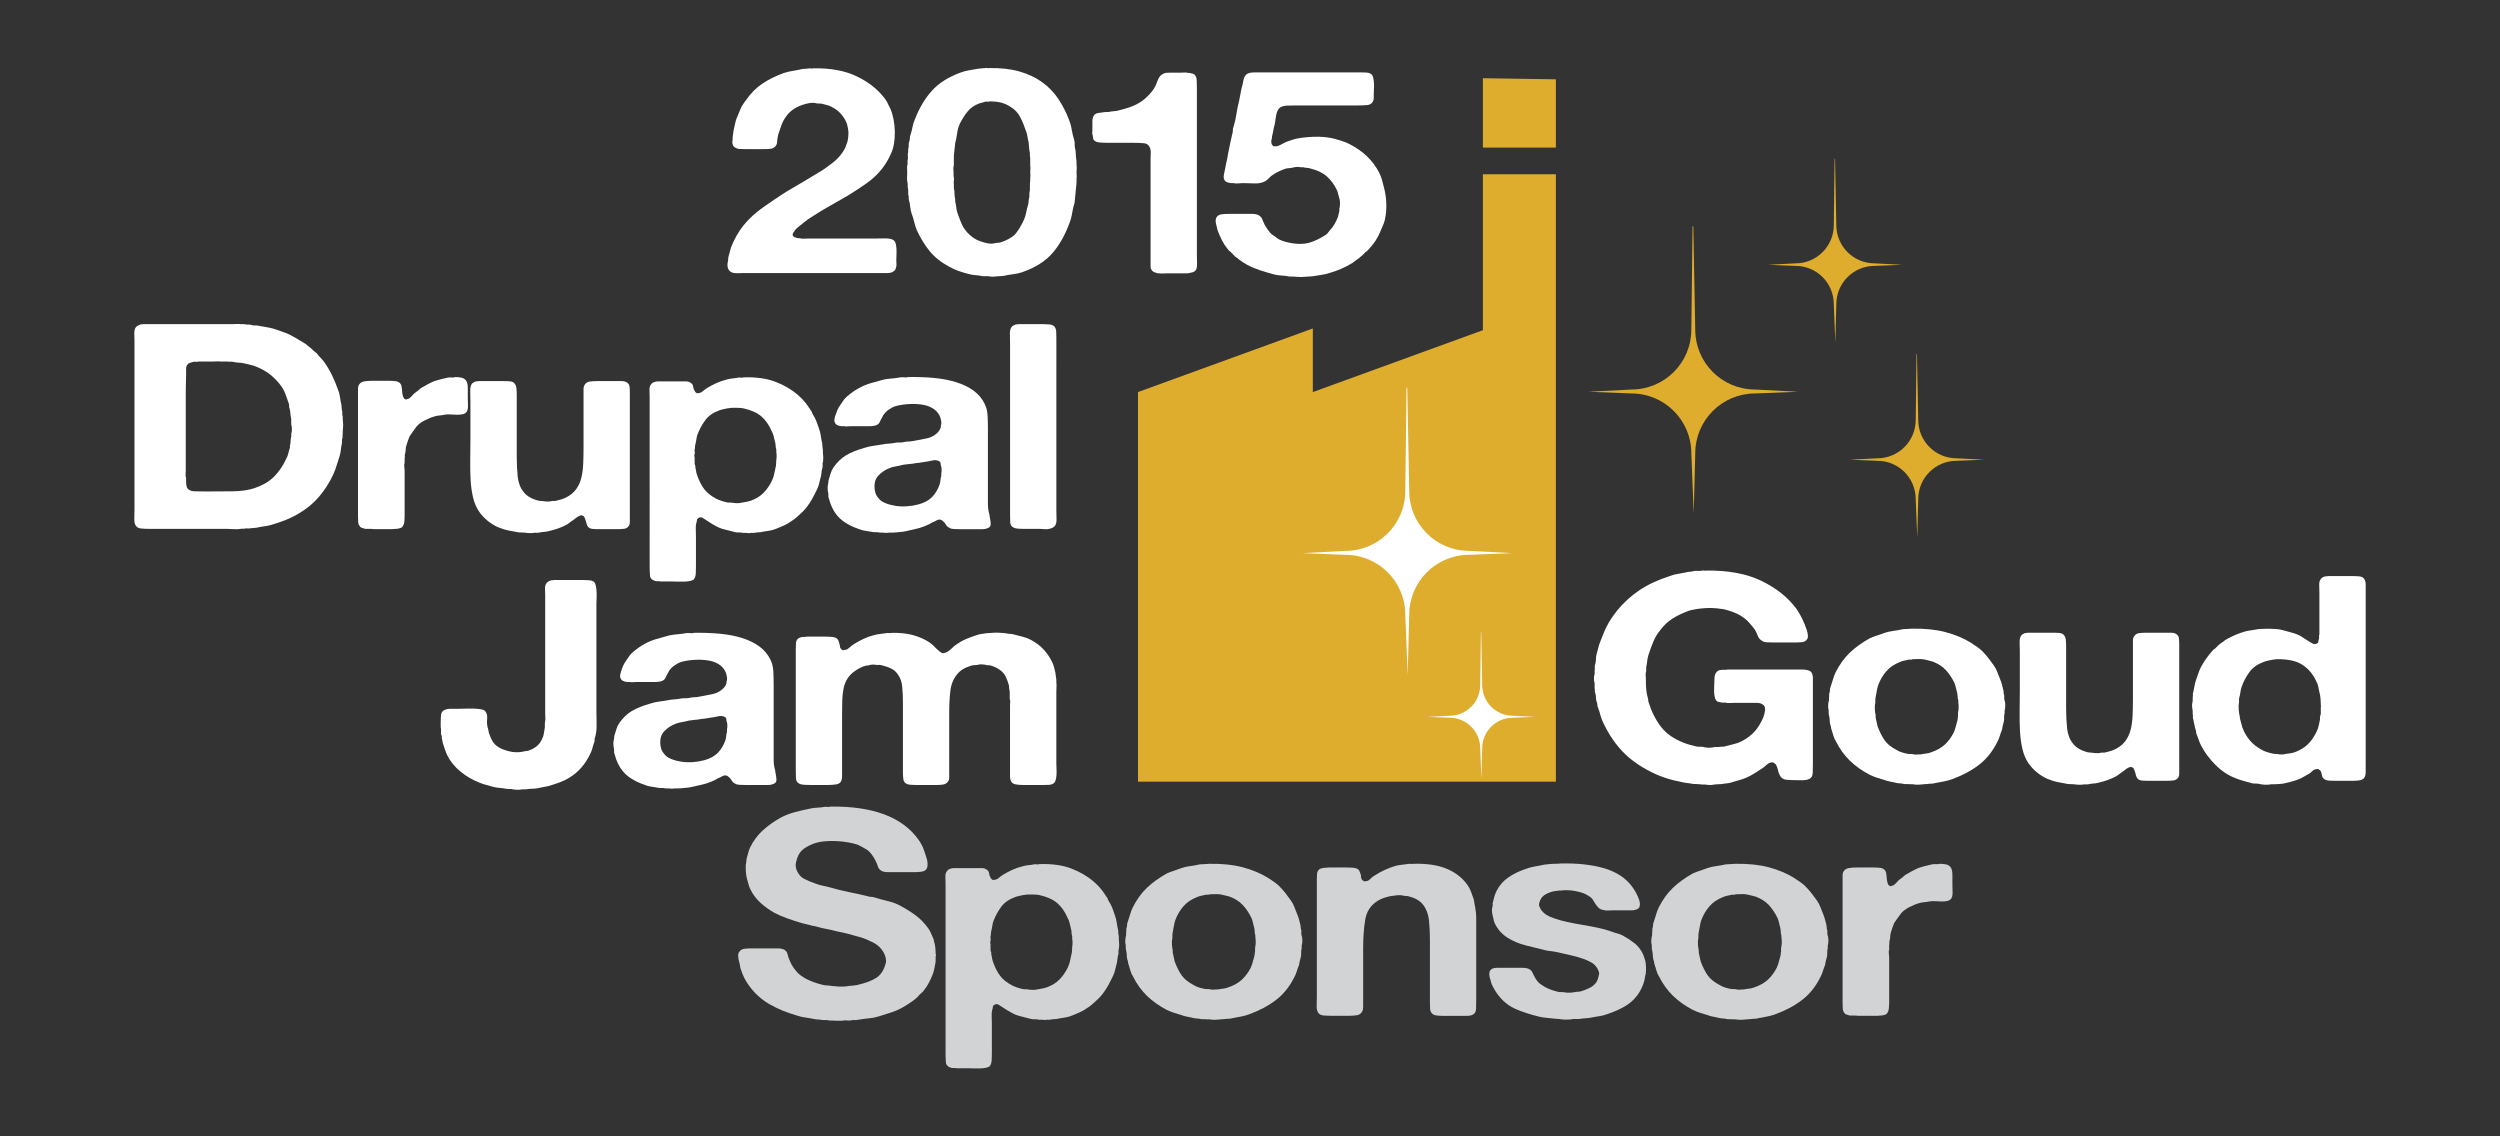 <?xml version="1.0" encoding="utf-8"?>
<!-- Generator: Adobe Illustrator 16.0.0, SVG Export Plug-In . SVG Version: 6.00 Build 0)  -->
<!DOCTYPE svg PUBLIC "-//W3C//DTD SVG 1.1//EN" "http://www.w3.org/Graphics/SVG/1.1/DTD/svg11.dtd">
<svg version="1.1" id="Layer_1" xmlns="http://www.w3.org/2000/svg" xmlns:xlink="http://www.w3.org/1999/xlink" x="0px" y="0px"
	 width="220px" height="100px" viewBox="0 0 220 100" enable-background="new 0 0 220 100" xml:space="preserve">
<rect x="0" y="0" width="220" height="100" fill="#333333" stroke="none"/>
<g>
	<g>
		<path fill="#FFFFFF" d="M71.542,6.014c1.552-0.033,2.856,0.211,3.914,0.734c1.057,0.523,1.876,1.189,2.458,1.999
			c0.097,0.135,0.175,0.27,0.233,0.405c0.058,0.135,0.126,0.27,0.204,0.405c0.117,0.27,0.208,0.578,0.276,0.923
			c0.068,0.346,0.106,0.705,0.117,1.076c0.009,0.371-0.015,0.733-0.073,1.088c-0.059,0.354-0.156,0.667-0.291,0.936
			c-0.194,0.439-0.447,0.86-0.757,1.265c-0.388,0.489-0.834,0.911-1.338,1.265s-1.028,0.7-1.571,1.038
			c-0.155,0.084-0.315,0.177-0.48,0.278s-0.325,0.194-0.48,0.278c-0.427,0.236-0.839,0.472-1.237,0.708
			c-0.398,0.237-0.791,0.481-1.178,0.734c-0.136,0.084-0.257,0.169-0.364,0.253c-0.107,0.085-0.218,0.169-0.335,0.253
			c-0.02,0.017-0.034,0.034-0.043,0.05c-0.01,0.017-0.034,0.034-0.073,0.051c-0.116,0.084-0.238,0.181-0.364,0.291
			s-0.228,0.232-0.306,0.367c-0.021,0.034-0.043,0.072-0.073,0.114c-0.029,0.042-0.034,0.105-0.014,0.19
			c0.039,0.084,0.106,0.144,0.204,0.177c0.097,0.034,0.193,0.059,0.291,0.076h0.146c0.097,0.034,0.208,0.047,0.334,0.038
			c0.126-0.008,0.237-0.013,0.334-0.013h1.31h4.423c0.271,0,0.601-0.004,0.989-0.013c0.388-0.008,0.659,0.038,0.814,0.139
			c0.097,0.067,0.165,0.169,0.204,0.304c0.039,0.135,0.062,0.291,0.073,0.468c0.009,0.177,0.009,0.354,0,0.531
			c-0.01,0.177-0.015,0.341-0.015,0.493c0,0.101,0.004,0.211,0.015,0.329c0.009,0.118-0.005,0.219-0.044,0.304
			c-0.02,0.168-0.116,0.295-0.291,0.379c-0.116,0.067-0.267,0.101-0.451,0.101c-0.185,0-0.364,0-0.539,0h-2.008H67.73h-2.24
			c-0.175,0-0.364,0.004-0.567,0.013c-0.204,0.009-0.374-0.013-0.509-0.063c-0.194-0.084-0.315-0.219-0.364-0.405
			c-0.049-0.185-0.043-0.388,0.015-0.607c0-0.051,0.004-0.105,0.015-0.165c0.009-0.059,0.014-0.114,0.014-0.165
			c0.039-0.135,0.078-0.278,0.117-0.43c0.039-0.152,0.077-0.295,0.116-0.43c0.291-0.742,0.659-1.392,1.106-1.948
			c0.484-0.59,1.057-1.117,1.716-1.581c0.659-0.464,1.329-0.915,2.008-1.354c0.543-0.32,1.081-0.636,1.615-0.949
			c0.533-0.312,1.071-0.636,1.615-0.974c0.135-0.084,0.257-0.168,0.364-0.253c0.106-0.084,0.218-0.168,0.334-0.253
			c0.271-0.186,0.524-0.409,0.756-0.67c0.233-0.262,0.417-0.536,0.553-0.823c0.039-0.084,0.067-0.164,0.087-0.24
			c0.019-0.076,0.048-0.156,0.087-0.24c0.039-0.135,0.068-0.32,0.087-0.557c0.019-0.236,0.01-0.438-0.029-0.607
			c-0.02-0.084-0.039-0.177-0.058-0.278c-0.02-0.101-0.048-0.194-0.087-0.278c-0.272-0.607-0.689-1.054-1.251-1.341
			c-0.116-0.067-0.243-0.122-0.378-0.165c-0.136-0.042-0.281-0.08-0.436-0.114c-0.098-0.034-0.199-0.046-0.306-0.038
			c-0.107,0.009-0.218-0.004-0.334-0.038c-0.136-0.033-0.291-0.038-0.466-0.013c-0.175,0.025-0.32,0.055-0.437,0.089
			c-0.756,0.202-1.319,0.565-1.688,1.088c-0.175,0.236-0.311,0.485-0.407,0.747c-0.098,0.262-0.194,0.544-0.291,0.848
			c-0.059,0.219-0.092,0.442-0.102,0.67c-0.01,0.228-0.121,0.401-0.334,0.519c-0.097,0.051-0.229,0.08-0.393,0.088
			c-0.165,0.009-0.334,0.013-0.509,0.013h-1.484c-0.213,0-0.403-0.004-0.567-0.013c-0.165-0.008-0.305-0.054-0.422-0.139
			c-0.097-0.05-0.165-0.143-0.204-0.278c-0.039-0.135-0.039-0.261,0-0.379v-0.228c0.019-0.101,0.034-0.207,0.043-0.316
			c0.01-0.109,0.024-0.215,0.044-0.316c0.058-0.219,0.106-0.434,0.146-0.645c0.039-0.211,0.106-0.409,0.204-0.595
			c0.058-0.152,0.116-0.295,0.174-0.43c0.059-0.135,0.117-0.27,0.175-0.405c0.058-0.101,0.126-0.206,0.204-0.316
			c0.077-0.109,0.155-0.215,0.233-0.316c0.388-0.557,0.848-1.016,1.382-1.379c0.534-0.363,1.168-0.679,1.906-0.949
			c0.271-0.084,0.542-0.147,0.814-0.189c0.271-0.042,0.553-0.097,0.844-0.165c0.097,0,0.194-0.004,0.291-0.013
			c0.097-0.008,0.194-0.021,0.291-0.038c0.039,0,0.092,0.004,0.16,0.013C71.451,6.036,71.504,6.03,71.542,6.014z"/>
		<path fill="#FFFFFF" d="M94.734,14.516c0.019,0.102,0.024,0.211,0.015,0.329c-0.01,0.118-0.015,0.236-0.015,0.354
			c0,0.085,0.005,0.169,0.015,0.253c0.01,0.084,0.004,0.168-0.015,0.253v0.379l-0.087,0.911c-0.02,0.135-0.034,0.274-0.043,0.417
			c-0.01,0.144-0.024,0.291-0.043,0.442c-0.098,0.304-0.17,0.612-0.218,0.924c-0.049,0.312-0.131,0.611-0.248,0.898
			c-0.388,1.046-0.887,1.919-1.499,2.619c-0.611,0.7-1.489,1.252-2.633,1.657c-0.252,0.084-0.519,0.143-0.8,0.177
			c-0.281,0.034-0.567,0.084-0.858,0.152c-0.136,0.017-0.262,0.025-0.378,0.025c-0.117,0-0.243,0.008-0.378,0.025
			c-0.058,0.017-0.155,0.021-0.291,0.013c-0.136-0.009-0.233-0.021-0.291-0.038h-0.291c-0.039,0-0.092,0-0.16,0
			s-0.122-0.009-0.16-0.025c-0.156-0.034-0.311-0.055-0.466-0.063c-0.155-0.009-0.311-0.03-0.465-0.063
			c-0.369-0.084-0.708-0.181-1.019-0.291c-0.311-0.109-0.602-0.24-0.873-0.392c-0.718-0.388-1.291-0.843-1.717-1.366
			c-0.427-0.522-0.805-1.139-1.135-1.847c-0.098-0.236-0.175-0.48-0.233-0.734c-0.058-0.253-0.136-0.506-0.233-0.759
			c-0.058-0.186-0.097-0.379-0.116-0.582c-0.02-0.202-0.058-0.405-0.117-0.607c-0.02-0.084-0.024-0.16-0.014-0.228
			c0.009-0.067-0.005-0.135-0.044-0.202c0-0.102,0-0.203,0-0.304c0-0.102-0.01-0.203-0.029-0.304
			c-0.02-0.084-0.025-0.16-0.015-0.228c0.009-0.067,0.004-0.144-0.015-0.228c-0.039-0.135-0.054-0.287-0.043-0.456
			c0.009-0.168,0.014-0.32,0.014-0.455c0-0.118-0.005-0.241-0.014-0.367c-0.01-0.126,0.004-0.24,0.043-0.341v-0.329
			c0.039-0.135,0.048-0.266,0.029-0.392c-0.02-0.126-0.01-0.257,0.029-0.392v-0.253c0.039-0.102,0.053-0.203,0.044-0.304
			c-0.01-0.102,0.004-0.211,0.043-0.329c0.039-0.084,0.058-0.181,0.058-0.291c0-0.109,0.019-0.215,0.058-0.316
			c0.078-0.236,0.136-0.463,0.175-0.683c0.039-0.219,0.106-0.438,0.204-0.658c0.388-1.012,0.892-1.86,1.513-2.543
			c0.621-0.683,1.474-1.218,2.561-1.606c0.233-0.084,0.48-0.147,0.742-0.19c0.262-0.042,0.528-0.088,0.8-0.139
			c0.097-0.017,0.194-0.025,0.291-0.025c0.097,0,0.194-0.008,0.291-0.025c0.039-0.017,0.092-0.017,0.16,0
			c0.067,0.017,0.121,0.017,0.16,0c1.028-0.017,1.925,0.084,2.692,0.303c0.766,0.22,1.43,0.532,1.993,0.937
			c0.562,0.405,1.033,0.89,1.411,1.455s0.693,1.177,0.946,1.834c0.116,0.287,0.199,0.582,0.247,0.886
			c0.048,0.304,0.121,0.607,0.218,0.911c0.039,0.135,0.053,0.266,0.043,0.392s0.005,0.257,0.044,0.393
			c0.039,0.168,0.058,0.341,0.058,0.519c0,0.178,0.019,0.35,0.058,0.519L94.734,14.516L94.734,14.516z M90.66,15.653
			c0.02-0.084,0.024-0.173,0.015-0.266c-0.01-0.092-0.015-0.181-0.015-0.266c0-0.084,0.005-0.173,0.015-0.266
			c0.01-0.093,0.005-0.181-0.015-0.266v-0.203c0-0.118,0-0.231,0-0.341s-0.01-0.215-0.029-0.316v-0.253
			c-0.039-0.168-0.063-0.333-0.073-0.494c-0.01-0.16-0.024-0.324-0.044-0.493c-0.039-0.135-0.068-0.27-0.087-0.405
			c-0.02-0.135-0.049-0.27-0.087-0.405c-0.156-0.472-0.334-0.915-0.539-1.329c-0.204-0.413-0.509-0.738-0.917-0.974
			c-0.232-0.152-0.49-0.266-0.771-0.341c-0.281-0.076-0.636-0.114-1.062-0.114c-0.039,0.034-0.092,0.042-0.16,0.025
			s-0.121-0.017-0.16,0c-0.098,0.034-0.189,0.06-0.277,0.076c-0.087,0.017-0.179,0.042-0.276,0.076
			c-0.446,0.169-0.795,0.414-1.047,0.734c-0.252,0.321-0.476,0.675-0.669,1.062c-0.116,0.253-0.194,0.527-0.232,0.822
			c-0.039,0.295-0.098,0.595-0.175,0.898c-0.02,0.135-0.034,0.27-0.043,0.405c-0.01,0.135-0.024,0.27-0.044,0.405
			c-0.02,0.135-0.029,0.278-0.029,0.43s0,0.295,0,0.43v0.278c-0.039,0.084-0.054,0.177-0.044,0.278
			c0.01,0.101,0.015,0.194,0.015,0.278s0,0.169,0,0.253s0.01,0.169,0.029,0.253c0.019,0.085,0.019,0.182,0,0.291
			c-0.02,0.11-0.02,0.207,0,0.291v0.354c0.039,0.152,0.058,0.312,0.058,0.48c0,0.169,0.019,0.329,0.058,0.481v0.202
			c0.039,0.152,0.068,0.308,0.087,0.468c0.019,0.161,0.048,0.316,0.087,0.468c0.116,0.337,0.232,0.649,0.349,0.936
			c0.116,0.287,0.281,0.557,0.495,0.81c0.213,0.236,0.432,0.426,0.655,0.569c0.223,0.144,0.519,0.266,0.887,0.367
			c0.097,0.034,0.233,0.063,0.407,0.089c0.175,0.025,0.33,0.021,0.466-0.013c0.097-0.034,0.199-0.051,0.306-0.051
			c0.106,0,0.208-0.017,0.305-0.05c0.213-0.067,0.437-0.165,0.669-0.291s0.417-0.257,0.553-0.393c0.175-0.219,0.32-0.426,0.437-0.62
			c0.117-0.194,0.233-0.417,0.349-0.67c0.097-0.219,0.165-0.443,0.204-0.67c0.039-0.228,0.097-0.459,0.175-0.696
			c0.019-0.084,0.029-0.165,0.029-0.241c0-0.076,0.01-0.156,0.029-0.24c0.039-0.118,0.053-0.24,0.043-0.367
			c-0.01-0.127,0.005-0.249,0.044-0.367c0-0.135,0-0.278,0-0.43c0-0.152,0.009-0.295,0.029-0.43V15.653z"/>
		<path fill="#FFFFFF" d="M102.852,6.394h1.105c0.097,0,0.194-0.004,0.291-0.013c0.097-0.008,0.194,0.004,0.291,0.038h0.146
			c0.097,0.017,0.189,0.038,0.276,0.063c0.087,0.025,0.15,0.063,0.189,0.114c0.097,0.118,0.15,0.274,0.16,0.468
			c0.01,0.194,0.015,0.401,0.015,0.62v2.353v9.235v3.213c0,0.22,0.005,0.46,0.015,0.721c0.01,0.262-0.034,0.46-0.131,0.595
			c-0.078,0.084-0.17,0.139-0.276,0.165c-0.107,0.025-0.238,0.055-0.393,0.088h-0.728h-1.164c-0.097,0-0.199,0.004-0.306,0.013
			c-0.107,0.008-0.208,0.004-0.306-0.013h-0.146c-0.097-0.034-0.189-0.063-0.276-0.088s-0.16-0.072-0.218-0.139
			c-0.097-0.102-0.146-0.236-0.146-0.405s0-0.346,0-0.532v-1.897v-5.389v-1.62c0-0.135,0.005-0.291,0.015-0.468
			c0.01-0.177-0.005-0.325-0.043-0.443c-0.097-0.287-0.282-0.443-0.553-0.468c-0.272-0.025-0.602-0.038-0.989-0.038h-2.095
			c-0.272,0-0.534-0.008-0.786-0.025s-0.437-0.093-0.553-0.228c-0.039-0.067-0.058-0.13-0.058-0.189s-0.01-0.131-0.029-0.215
			c-0.039-0.084-0.054-0.173-0.043-0.266c0.009-0.092,0.014-0.181,0.014-0.266c0-0.219,0-0.447,0-0.683
			c0-0.236,0.048-0.421,0.146-0.557c0.097-0.118,0.237-0.186,0.422-0.203c0.184-0.017,0.374-0.042,0.567-0.076h0.291
			c0.117-0.034,0.237-0.055,0.364-0.063c0.126-0.008,0.248-0.021,0.364-0.038c0.233-0.067,0.451-0.126,0.655-0.177
			c0.204-0.051,0.412-0.118,0.625-0.203c0.446-0.168,0.829-0.388,1.149-0.658c0.32-0.27,0.597-0.573,0.829-0.911
			c0.117-0.185,0.223-0.417,0.32-0.696c0.097-0.278,0.233-0.468,0.407-0.569c0.097-0.067,0.204-0.11,0.32-0.127
			c0.039-0.017,0.082-0.021,0.131-0.012C102.769,6.415,102.813,6.411,102.852,6.394z"/>
		<path fill="#FFFFFF" d="M110.301,6.369h7.507h1.805c0.213,0,0.412,0.004,0.596,0.013c0.185,0.009,0.335,0.055,0.451,0.139
			c0.077,0.05,0.136,0.148,0.174,0.291c0.039,0.144,0.062,0.299,0.073,0.468c0.009,0.169,0.009,0.342,0,0.519
			c-0.012,0.177-0.016,0.333-0.016,0.468c0,0.118,0,0.232,0,0.342s-0.02,0.207-0.059,0.291c-0.098,0.202-0.257,0.316-0.48,0.341
			c-0.223,0.025-0.5,0.038-0.828,0.038h-2.241h-3.144c-0.271,0-0.548,0.004-0.829,0.013c-0.28,0.009-0.5,0.063-0.654,0.165
			c-0.098,0.067-0.174,0.164-0.232,0.291c-0.059,0.126-0.102,0.27-0.131,0.43c-0.029,0.161-0.053,0.325-0.073,0.494
			c-0.02,0.169-0.048,0.312-0.087,0.43c-0.039,0.135-0.067,0.27-0.087,0.405c-0.02,0.135-0.049,0.27-0.087,0.405
			c-0.02,0.051-0.029,0.135-0.029,0.253c-0.04,0.085-0.059,0.182-0.059,0.291c0,0.11,0.019,0.199,0.059,0.266
			c0.02,0.034,0.039,0.06,0.059,0.076c0.019,0.017,0.048,0.042,0.087,0.076c0.174,0.017,0.319,0,0.436-0.05
			c0.117-0.051,0.224-0.102,0.32-0.152c0.135-0.084,0.271-0.152,0.407-0.203c0.136-0.051,0.28-0.101,0.437-0.152
			c0.233-0.084,0.509-0.147,0.829-0.189s0.66-0.072,1.02-0.089c0.358-0.017,0.708-0.008,1.047,0.025
			c0.339,0.034,0.635,0.084,0.888,0.152c0.213,0.067,0.432,0.135,0.655,0.202c0.223,0.068,0.431,0.152,0.625,0.253
			c1.203,0.607,2.085,1.459,2.647,2.555c0.098,0.203,0.174,0.409,0.232,0.62c0.059,0.211,0.116,0.435,0.175,0.67
			c0.058,0.203,0.105,0.447,0.146,0.734c0.039,0.287,0.059,0.574,0.059,0.86s-0.02,0.569-0.059,0.848
			c-0.039,0.279-0.098,0.519-0.174,0.721c-0.116,0.27-0.229,0.532-0.336,0.785c-0.105,0.253-0.236,0.498-0.393,0.733
			c-0.115,0.169-0.236,0.329-0.363,0.481c-0.127,0.152-0.258,0.295-0.394,0.43c-0.021,0.017-0.039,0.03-0.058,0.038
			c-0.021,0.009-0.04,0.021-0.059,0.038c-0.078,0.085-0.156,0.165-0.233,0.241c-0.078,0.076-0.165,0.148-0.262,0.215
			c-0.02,0.017-0.034,0.034-0.044,0.051s-0.034,0.034-0.073,0.05c-0.097,0.068-0.188,0.135-0.275,0.203
			c-0.088,0.067-0.18,0.135-0.276,0.203c-0.621,0.388-1.329,0.691-2.124,0.911c-0.155,0.051-0.32,0.088-0.495,0.114
			s-0.359,0.055-0.553,0.089c-0.156,0.033-0.32,0.054-0.495,0.063c-0.175,0.008-0.369,0.021-0.582,0.038
			c-0.078,0-0.156,0.004-0.233,0.013c-0.078,0.008-0.154,0.004-0.232-0.013h-0.204c-0.097-0.017-0.199-0.025-0.305-0.025
			c-0.107,0-0.209,0-0.307,0c-0.214-0.051-0.432-0.08-0.655-0.088c-0.223-0.009-0.44-0.038-0.654-0.089
			c-0.446-0.118-0.873-0.244-1.28-0.379c-0.407-0.135-0.786-0.295-1.135-0.481c-0.116-0.067-0.228-0.135-0.334-0.202
			c-0.107-0.067-0.218-0.143-0.334-0.228l-0.175-0.152c-0.097-0.051-0.18-0.11-0.247-0.177c-0.068-0.067-0.131-0.135-0.189-0.203
			c-0.078-0.084-0.155-0.156-0.233-0.215c-0.078-0.059-0.146-0.13-0.204-0.215c-0.194-0.236-0.359-0.489-0.495-0.759
			c-0.136-0.27-0.262-0.557-0.378-0.86c-0.04-0.135-0.087-0.333-0.146-0.595c-0.059-0.261-0.039-0.459,0.058-0.594
			c0.097-0.135,0.237-0.215,0.422-0.241c0.184-0.025,0.402-0.038,0.655-0.038h1.571c0.174,0,0.344,0,0.509,0
			s0.315,0.025,0.451,0.076c0.194,0.084,0.325,0.211,0.394,0.379c0.066,0.169,0.14,0.338,0.218,0.506
			c0.077,0.135,0.155,0.257,0.231,0.367c0.078,0.11,0.165,0.224,0.263,0.342c0.058,0.067,0.126,0.126,0.204,0.177
			c0.076,0.051,0.154,0.102,0.231,0.152c0.117,0.118,0.252,0.211,0.408,0.278c0.271,0.135,0.655,0.24,1.148,0.316
			c0.495,0.076,0.955,0.063,1.383-0.038c0.291-0.084,0.548-0.181,0.771-0.291c0.224-0.109,0.441-0.231,0.655-0.367
			c0.097-0.051,0.175-0.109,0.232-0.177c0.059-0.067,0.116-0.143,0.175-0.228c0.175-0.186,0.319-0.375,0.437-0.569
			c0.117-0.194,0.223-0.417,0.32-0.67c0.039-0.203,0.077-0.363,0.116-0.481v-0.228c0.039-0.101,0.058-0.253,0.058-0.456
			c0-0.202-0.02-0.354-0.058-0.456c-0.039-0.118-0.073-0.24-0.103-0.367c-0.029-0.126-0.062-0.24-0.102-0.342
			c-0.233-0.489-0.529-0.894-0.888-1.214c-0.358-0.32-0.849-0.557-1.47-0.708c-0.097-0.034-0.194-0.05-0.291-0.05
			s-0.193-0.017-0.291-0.051h-0.231c-0.117-0.034-0.258-0.042-0.423-0.025c-0.164,0.017-0.296,0.042-0.393,0.076
			c-0.097,0.017-0.18,0.025-0.247,0.025c-0.068,0-0.141,0.009-0.218,0.025c-0.214,0.068-0.413,0.144-0.597,0.228
			c-0.186,0.084-0.354,0.177-0.51,0.278c-0.174,0.101-0.324,0.224-0.45,0.367c-0.127,0.144-0.297,0.257-0.51,0.341
			c-0.214,0.085-0.489,0.119-0.83,0.102c-0.339-0.017-0.655-0.025-0.945-0.025c-0.136,0-0.277,0.009-0.422,0.025
			c-0.146,0.017-0.267,0.009-0.363-0.025h-0.262c-0.213-0.034-0.359-0.076-0.437-0.126c-0.174-0.135-0.232-0.346-0.174-0.633
			c0.058-0.236,0.106-0.468,0.146-0.696c0.039-0.228,0.087-0.459,0.146-0.696c0.019-0.067,0.029-0.126,0.029-0.177
			c0-0.051,0.01-0.11,0.029-0.177c0.039-0.168,0.073-0.337,0.102-0.506c0.029-0.168,0.063-0.337,0.102-0.506
			c0.039-0.135,0.073-0.282,0.102-0.443c0.029-0.16,0.062-0.308,0.102-0.442c0.019-0.084,0.029-0.177,0.029-0.278
			c0-0.102,0.019-0.194,0.058-0.278c0.116-0.371,0.204-0.755,0.262-1.151c0.058-0.396,0.136-0.78,0.233-1.151
			c0.019-0.051,0.029-0.101,0.029-0.152c0-0.051,0.009-0.092,0.029-0.126c0.039-0.186,0.073-0.367,0.102-0.544
			c0.029-0.177,0.073-0.358,0.131-0.544c0.039-0.186,0.073-0.35,0.102-0.494c0.029-0.143,0.102-0.282,0.218-0.417
			c0.078-0.084,0.213-0.143,0.408-0.177c0.039-0.017,0.077-0.021,0.116-0.013C110.223,6.39,110.261,6.385,110.301,6.369z"/>
		<path fill="#FFFFFF" d="M30.167,36.952c0,0.051,0.005,0.118,0.015,0.202c0.01,0.085,0.015,0.177,0.015,0.278
			c0,0.102-0.005,0.194-0.015,0.278c-0.01,0.085-0.015,0.144-0.015,0.177c0,0.118-0.005,0.232-0.014,0.342
			c-0.01,0.11-0.015,0.215-0.015,0.316c-0.039,0.085-0.054,0.169-0.044,0.253s0.005,0.168-0.014,0.253
			c-0.039,0.186-0.068,0.371-0.087,0.557c-0.02,0.186-0.058,0.371-0.117,0.557c-0.097,0.287-0.185,0.561-0.262,0.822
			c-0.078,0.262-0.174,0.519-0.291,0.771c-0.33,0.708-0.737,1.35-1.222,1.923c-0.485,0.574-1.067,1.062-1.746,1.467
			c-0.388,0.236-0.791,0.439-1.208,0.607c-0.417,0.169-0.869,0.32-1.353,0.456c-0.194,0.05-0.393,0.088-0.597,0.114
			c-0.204,0.026-0.412,0.063-0.625,0.114c-0.097,0.017-0.189,0.025-0.276,0.025c-0.087,0-0.18,0.009-0.276,0.025
			c-0.078,0.017-0.156,0.021-0.233,0.012c-0.078-0.008-0.165-0.004-0.262,0.013c-0.039,0.017-0.098,0.021-0.175,0.013
			c-0.078-0.008-0.136-0.004-0.174,0.013c-0.156,0.034-0.349,0.042-0.582,0.025s-0.437-0.025-0.611-0.025h-6.78
			c-0.33,0-0.607-0.013-0.83-0.038c-0.223-0.025-0.383-0.139-0.48-0.341c-0.058-0.135-0.083-0.342-0.073-0.62
			c0.01-0.278,0.015-0.51,0.015-0.696V29.994c0-0.203-0.005-0.417-0.015-0.646c-0.01-0.228,0.034-0.409,0.131-0.544
			c0.077-0.101,0.223-0.185,0.437-0.253c0.039-0.017,0.077-0.021,0.116-0.013c0.039,0.009,0.078,0.004,0.117-0.013h7.827
			c0.116,0,0.237-0.004,0.364-0.013c0.126-0.008,0.237-0.004,0.334,0.013h0.349c0.097,0.034,0.204,0.047,0.32,0.038
			c0.116-0.008,0.223,0.004,0.32,0.038c0.117,0.034,0.228,0.046,0.334,0.038c0.106-0.008,0.218,0.004,0.335,0.038
			c0.271,0.051,0.533,0.097,0.786,0.139c0.252,0.042,0.495,0.105,0.728,0.19c0.213,0.084,0.426,0.161,0.64,0.228
			c0.213,0.068,0.417,0.152,0.611,0.253c0.485,0.27,0.931,0.532,1.338,0.785l0.175,0.152c0.193,0.135,0.368,0.287,0.523,0.455
			l0.262,0.203c0.097,0.135,0.208,0.266,0.334,0.392s0.237,0.257,0.334,0.392c0.252,0.354,0.475,0.73,0.669,1.126
			c0.194,0.396,0.368,0.814,0.524,1.252c0.097,0.22,0.16,0.447,0.189,0.683c0.029,0.237,0.073,0.473,0.131,0.708
			c0,0.085,0.004,0.156,0.015,0.215c0.009,0.059,0.015,0.123,0.015,0.189c0.039,0.102,0.053,0.211,0.043,0.329
			c-0.01,0.118,0.004,0.219,0.043,0.304v0.28H30.167z M25.629,38.167c0.039-0.084,0.058-0.219,0.058-0.405
			c0-0.186-0.02-0.32-0.058-0.405v-0.481c-0.039-0.151-0.063-0.312-0.073-0.48c-0.01-0.168-0.034-0.32-0.073-0.456
			c-0.039-0.084-0.054-0.165-0.043-0.24c0.009-0.076-0.005-0.156-0.044-0.24c-0.097-0.27-0.189-0.527-0.276-0.772
			c-0.087-0.244-0.208-0.476-0.364-0.696c-0.291-0.405-0.625-0.755-1.004-1.05c-0.378-0.295-0.839-0.544-1.382-0.747
			c-0.175-0.051-0.349-0.097-0.524-0.139c-0.174-0.042-0.349-0.08-0.523-0.114c-0.156-0.017-0.296-0.029-0.422-0.038
			c-0.126-0.008-0.267-0.029-0.422-0.063c-0.078-0.017-0.155-0.021-0.232-0.013c-0.078,0.008-0.146,0.004-0.204-0.013h-0.64
			c-0.098-0.017-0.204-0.021-0.32-0.013c-0.116,0.009-0.233,0.013-0.349,0.013h-1.31c-0.039,0.034-0.102,0.042-0.189,0.025
			s-0.16-0.017-0.218,0c-0.097,0.034-0.194,0.063-0.291,0.088c-0.097,0.025-0.174,0.08-0.233,0.165
			c-0.078,0.084-0.116,0.202-0.116,0.354c0,0.152,0,0.321,0,0.506c0,0.219-0.005,0.447-0.015,0.683
			c-0.01,0.236-0.015,0.472-0.015,0.708v7.059c0,0.101-0.005,0.211-0.014,0.329c-0.01,0.118,0.004,0.219,0.043,0.303v0.253
			c0,0.118,0.004,0.232,0.015,0.341c0.009,0.11,0.034,0.207,0.073,0.291c0.116,0.203,0.339,0.308,0.669,0.316
			c0.33,0.009,0.669,0.013,1.019,0.013c0.757,0,1.522-0.004,2.299-0.013c0.775-0.008,1.435-0.105,1.979-0.291
			c0.717-0.253,1.285-0.59,1.702-1.012c0.417-0.421,0.771-0.944,1.062-1.569c0.078-0.135,0.136-0.287,0.175-0.455
			c0.039-0.168,0.087-0.337,0.146-0.506v-0.202c0.039-0.118,0.058-0.245,0.058-0.379c0-0.135,0.019-0.27,0.058-0.405v-0.25H25.629z"
			/>
		<path fill="#FFFFFF" d="M40.032,33.182c0.213,0,0.402,0.017,0.567,0.051s0.295,0.11,0.393,0.228
			c0.116,0.135,0.174,0.367,0.174,0.696c0,0.329,0,0.62,0,0.873c0,0.186,0.005,0.396,0.015,0.632
			c0.01,0.236-0.024,0.422-0.102,0.557c-0.078,0.118-0.189,0.194-0.335,0.228c-0.146,0.034-0.311,0.05-0.495,0.05
			c-0.185,0-0.378-0.008-0.582-0.025c-0.204-0.017-0.393-0.008-0.567,0.025c-0.136,0.034-0.272,0.055-0.407,0.063
			c-0.136,0.009-0.262,0.029-0.378,0.063c-0.311,0.085-0.621,0.207-0.931,0.367c-0.311,0.16-0.553,0.341-0.727,0.544
			c-0.098,0.135-0.199,0.274-0.306,0.417c-0.107,0.144-0.208,0.291-0.306,0.443c-0.058,0.135-0.112,0.274-0.16,0.417
			s-0.092,0.283-0.131,0.417c-0.039,0.118-0.058,0.24-0.058,0.367c0,0.127-0.02,0.249-0.058,0.367
			c-0.02,0.068-0.024,0.131-0.015,0.19c0.009,0.059,0.004,0.114-0.015,0.165v0.405c-0.039,0.118-0.048,0.249-0.029,0.392
			c0.019,0.144,0.029,0.283,0.029,0.417v1.619V45.3c0,0.219-0.01,0.422-0.029,0.607c-0.02,0.186-0.078,0.337-0.175,0.455
			c-0.039,0.051-0.102,0.089-0.189,0.114s-0.18,0.046-0.276,0.063h-0.146c-0.097,0.017-0.204,0.025-0.32,0.025
			c-0.116,0-0.223,0-0.32,0h-1.251c-0.116-0.017-0.238-0.025-0.364-0.025s-0.257,0-0.393,0c-0.097-0.034-0.194-0.063-0.291-0.088
			c-0.097-0.025-0.165-0.08-0.204-0.165c-0.078-0.084-0.122-0.207-0.131-0.367c-0.01-0.16-0.015-0.325-0.015-0.494v-1.721v-7.132
			v-1.873c0-0.168,0-0.333,0-0.493c0-0.16,0.039-0.291,0.116-0.393c0.097-0.135,0.243-0.219,0.437-0.253
			c0.194-0.034,0.427-0.05,0.698-0.05h1.484c0.232,0,0.436,0.013,0.611,0.038c0.174,0.025,0.31,0.106,0.407,0.241
			c0.058,0.084,0.092,0.202,0.102,0.354c0.009,0.152,0.024,0.3,0.043,0.443c0.019,0.144,0.053,0.274,0.102,0.392
			c0.048,0.118,0.14,0.177,0.276,0.177c0.039-0.034,0.077-0.051,0.116-0.051c0.039,0,0.078-0.017,0.117-0.05
			c0.116-0.084,0.218-0.181,0.305-0.291c0.087-0.11,0.199-0.207,0.335-0.291c0.077-0.051,0.146-0.105,0.204-0.165
			c0.058-0.06,0.126-0.114,0.204-0.165c0.174-0.101,0.354-0.202,0.538-0.304c0.184-0.101,0.374-0.194,0.567-0.278
			c0.194-0.067,0.393-0.126,0.597-0.177c0.204-0.05,0.412-0.101,0.625-0.151c0.058-0.017,0.17-0.021,0.335-0.013
			C39.891,33.229,39.992,33.215,40.032,33.182z"/>
		<path fill="#FFFFFF" d="M42.127,33.536h2.183c0.213,0,0.407,0.009,0.582,0.025c0.175,0.017,0.301,0.076,0.378,0.177
			c0.097,0.101,0.155,0.24,0.175,0.417c0.019,0.177,0.029,0.358,0.029,0.544v1.771v3.77c0,0.607,0.029,1.181,0.087,1.721
			c0.058,0.54,0.233,0.987,0.524,1.341c0.271,0.354,0.708,0.607,1.309,0.759c0.097,0.017,0.179,0.025,0.248,0.025
			c0.068,0,0.15,0.009,0.247,0.025s0.204,0.025,0.32,0.025c0.116,0,0.204-0.008,0.262-0.025c0.097-0.034,0.179-0.042,0.248-0.025
			c0.068,0.017,0.14,0.009,0.218-0.025c0.407-0.084,0.727-0.194,0.96-0.329c0.349-0.185,0.625-0.426,0.83-0.721
			c0.204-0.295,0.349-0.624,0.436-0.986c0.087-0.363,0.141-0.768,0.16-1.215c0.019-0.447,0.029-0.915,0.029-1.404v-3.062v-1.645
			c0-0.152,0-0.308,0-0.468s0.039-0.291,0.116-0.392c0.097-0.152,0.242-0.24,0.437-0.266c0.194-0.025,0.426-0.038,0.698-0.038h1.542
			c0.193,0,0.378,0,0.553,0c0.174,0,0.32,0.034,0.437,0.102c0.155,0.084,0.242,0.211,0.262,0.379
			c0.019,0.169,0.029,0.363,0.029,0.582v1.923v7.11v1.796c0,0.169,0,0.338,0,0.506s-0.039,0.295-0.117,0.379
			c-0.097,0.135-0.243,0.211-0.437,0.228c-0.194,0.017-0.397,0.025-0.611,0.025h-1.572c-0.214,0-0.403-0.008-0.567-0.025
			c-0.165-0.017-0.296-0.084-0.393-0.202c-0.039-0.051-0.072-0.126-0.102-0.228c-0.029-0.101-0.058-0.202-0.087-0.304
			c-0.029-0.101-0.063-0.193-0.102-0.278c-0.04-0.084-0.098-0.135-0.175-0.151c-0.039-0.034-0.087-0.042-0.146-0.025
			c-0.058,0.017-0.107,0.034-0.146,0.05c-0.136,0.068-0.252,0.144-0.349,0.228c-0.097,0.084-0.204,0.16-0.32,0.228
			c-0.078,0.051-0.15,0.105-0.218,0.165c-0.068,0.059-0.151,0.114-0.248,0.165c-0.446,0.236-0.97,0.421-1.571,0.557
			c-0.136,0.034-0.272,0.054-0.407,0.063c-0.136,0.008-0.282,0.029-0.437,0.063c-0.078,0.017-0.16,0.021-0.248,0.013
			c-0.087-0.009-0.17-0.004-0.247,0.013c-0.058,0.017-0.18,0.021-0.364,0.013c-0.185-0.009-0.306-0.021-0.364-0.038
			c-0.097,0-0.194-0.004-0.291-0.013c-0.097-0.009-0.194-0.013-0.291-0.013c-0.232-0.051-0.456-0.093-0.669-0.126
			c-0.214-0.034-0.427-0.084-0.64-0.152c-0.098-0.034-0.18-0.063-0.248-0.088c-0.068-0.025-0.15-0.055-0.247-0.089
			c-0.679-0.32-1.222-0.767-1.63-1.341c-0.252-0.354-0.436-0.78-0.553-1.278c-0.116-0.498-0.189-1.029-0.218-1.594
			c-0.029-0.565-0.039-1.146-0.029-1.746c0.009-0.599,0.015-1.193,0.015-1.784v-3.441c0-0.219-0.005-0.476-0.015-0.771
			c-0.01-0.295,0.034-0.51,0.131-0.645c0.058-0.084,0.174-0.16,0.349-0.228C41.981,33.562,42.069,33.552,42.127,33.536z"/>
		<path fill="#FFFFFF" d="M72.417,39.886c0.019,0.101,0.029,0.253,0.029,0.456c0,0.202-0.02,0.346-0.058,0.43v0.329
			c-0.058,0.186-0.092,0.363-0.102,0.531c-0.01,0.169-0.044,0.338-0.102,0.506c-0.039,0.152-0.078,0.308-0.116,0.468
			c-0.039,0.161-0.098,0.316-0.175,0.468c-0.136,0.287-0.272,0.553-0.407,0.797c-0.136,0.245-0.291,0.485-0.466,0.721
			c-0.116,0.152-0.238,0.291-0.363,0.417c-0.126,0.126-0.267,0.257-0.422,0.392l-0.204,0.177c-0.097,0.084-0.199,0.161-0.305,0.228
			c-0.107,0.068-0.209,0.135-0.306,0.203c-0.156,0.101-0.325,0.19-0.509,0.266c-0.185,0.076-0.374,0.156-0.567,0.24
			c-0.194,0.084-0.393,0.143-0.597,0.177s-0.412,0.067-0.625,0.101c-0.116,0.034-0.238,0.051-0.364,0.051s-0.257,0.017-0.393,0.051
			h-0.262c-0.155,0.033-0.301,0.033-0.436,0h-0.291c-0.117-0.034-0.238-0.047-0.364-0.038c-0.126,0.008-0.248-0.004-0.364-0.038
			c-0.311-0.084-0.606-0.161-0.888-0.228c-0.281-0.067-0.538-0.168-0.771-0.304c-0.136-0.067-0.262-0.139-0.378-0.215
			c-0.117-0.076-0.243-0.156-0.378-0.241c-0.078-0.05-0.194-0.126-0.349-0.228c-0.156-0.101-0.291-0.109-0.408-0.025
			c-0.097,0.051-0.145,0.114-0.145,0.19c0,0.076-0.02,0.165-0.059,0.266c-0.039,0.169-0.054,0.363-0.043,0.582
			c0.009,0.219,0.015,0.421,0.015,0.607v2.581c0,0.22-0.005,0.435-0.015,0.646c-0.01,0.21-0.063,0.384-0.16,0.519
			c-0.058,0.066-0.165,0.117-0.32,0.152c-0.156,0.033-0.33,0.055-0.524,0.062c-0.194,0.008-0.388,0.008-0.582,0
			c-0.194-0.008-0.359-0.014-0.495-0.014h-0.786c-0.058,0-0.126,0-0.204,0s-0.146-0.008-0.204-0.023h-0.233
			c-0.33-0.086-0.504-0.25-0.523-0.494c-0.02-0.244-0.029-0.535-0.029-0.873V34.927c0-0.185-0.005-0.383-0.015-0.594
			c-0.01-0.211,0.034-0.375,0.131-0.494c0.078-0.118,0.184-0.194,0.32-0.228c0.097-0.034,0.218-0.051,0.364-0.051s0.286,0,0.422,0
			h1.396c0.194,0,0.378,0,0.553,0c0.175,0,0.32,0.042,0.437,0.126c0.136,0.085,0.208,0.19,0.218,0.316
			c0.01,0.126,0.053,0.257,0.131,0.392c0.019,0.051,0.044,0.089,0.073,0.114s0.063,0.055,0.102,0.089
			c0.213,0.017,0.388-0.034,0.524-0.152c0.135-0.118,0.271-0.219,0.407-0.304c0.252-0.152,0.514-0.291,0.786-0.417
			c0.271-0.126,0.572-0.231,0.902-0.316c0.155-0.05,0.325-0.084,0.509-0.101c0.184-0.017,0.364-0.042,0.538-0.076
			c0.078-0.017,0.16-0.017,0.248,0s0.16,0.008,0.218-0.025c1.105-0.034,2.042,0.097,2.808,0.392
			c0.766,0.295,1.421,0.679,1.964,1.151c0.097,0.084,0.184,0.165,0.262,0.24c0.078,0.075,0.155,0.156,0.233,0.24
			c0.135,0.152,0.257,0.304,0.364,0.456c0.106,0.152,0.208,0.304,0.306,0.456c0.039,0.034,0.062,0.076,0.073,0.126
			c0.009,0.05,0.033,0.11,0.073,0.177c0.116,0.168,0.223,0.371,0.32,0.607c0.039,0.101,0.077,0.207,0.116,0.316
			c0.039,0.11,0.078,0.224,0.117,0.341c0.077,0.203,0.131,0.414,0.16,0.633c0.029,0.219,0.073,0.447,0.131,0.683
			c0,0.084,0.004,0.177,0.014,0.278c0.01,0.101,0.024,0.203,0.044,0.304v0.28H72.417z M68.314,40.468
			c0.02-0.084,0.029-0.198,0.029-0.342c0-0.143-0.01-0.257-0.029-0.341v-0.228c-0.039-0.101-0.058-0.21-0.058-0.329
			s-0.02-0.236-0.058-0.354c-0.039-0.168-0.078-0.333-0.116-0.493c-0.039-0.16-0.098-0.308-0.175-0.443
			c-0.233-0.54-0.534-0.97-0.902-1.291c-0.369-0.32-0.893-0.557-1.571-0.708c-0.156-0.034-0.325-0.05-0.509-0.05
			c-0.185,0-0.364,0-0.538,0c-0.078,0.017-0.146,0.025-0.204,0.025s-0.126,0.009-0.204,0.025c-0.136,0.034-0.267,0.063-0.393,0.089
			c-0.126,0.025-0.248,0.063-0.364,0.114c-0.505,0.186-0.897,0.472-1.179,0.86c-0.282,0.388-0.509,0.818-0.684,1.29
			c-0.039,0.135-0.068,0.274-0.087,0.417c-0.02,0.144-0.048,0.283-0.087,0.417c-0.02,0.068-0.029,0.177-0.029,0.329
			c-0.039,0.067-0.049,0.148-0.029,0.24c0.019,0.093,0.019,0.182,0,0.266c-0.039,0.102-0.039,0.194,0,0.278v0.304
			c0,0.084,0,0.161,0,0.228s0.019,0.135,0.059,0.202c0,0.118,0.009,0.211,0.029,0.278c0.019,0.101,0.039,0.203,0.058,0.304
			c0.019,0.101,0.048,0.202,0.087,0.304c0.175,0.489,0.383,0.89,0.625,1.202c0.243,0.312,0.586,0.586,1.033,0.822
			c0.271,0.135,0.591,0.245,0.96,0.329c0.078,0.017,0.146,0.021,0.204,0.013c0.059-0.008,0.126-0.004,0.204,0.013
			c0.077,0.017,0.193,0.029,0.349,0.038c0.155,0.009,0.281,0.004,0.378-0.012c0.155-0.034,0.315-0.063,0.48-0.089
			c0.165-0.025,0.324-0.063,0.48-0.114c0.465-0.168,0.844-0.405,1.135-0.708c0.291-0.303,0.533-0.658,0.728-1.062
			c0.097-0.203,0.165-0.413,0.204-0.633c0.039-0.219,0.087-0.447,0.146-0.683c0-0.084,0.004-0.168,0.015-0.253
			C68.309,40.637,68.314,40.553,68.314,40.468z"/>
		<path fill="#FFFFFF" d="M87.111,45.554c0.039,0.186,0.062,0.372,0.073,0.557c0.009,0.186-0.092,0.312-0.306,0.38
			c-0.116,0.05-0.252,0.076-0.407,0.076c-0.156,0-0.311,0-0.466,0h-1.571c-0.174,0-0.344-0.004-0.509-0.013
			c-0.165-0.008-0.296-0.046-0.393-0.114c-0.136-0.067-0.238-0.165-0.306-0.291c-0.068-0.126-0.16-0.231-0.276-0.316
			c-0.039-0.034-0.087-0.063-0.146-0.088c-0.059-0.025-0.136-0.029-0.233-0.013c-0.097,0.034-0.189,0.076-0.276,0.126
			c-0.087,0.051-0.179,0.093-0.276,0.126c-0.097,0.068-0.204,0.126-0.32,0.177c-0.117,0.051-0.233,0.101-0.349,0.152
			c-0.252,0.101-0.514,0.181-0.786,0.24c-0.272,0.059-0.553,0.122-0.844,0.19c-0.136,0.034-0.267,0.054-0.393,0.063
			c-0.126,0.008-0.257,0.021-0.393,0.038c-0.059,0-0.117,0.004-0.175,0.013c-0.058,0.008-0.116,0.013-0.175,0.013h-0.32
			c-0.194,0.034-0.388,0.034-0.582,0H77.42c-0.136-0.034-0.267-0.047-0.393-0.038c-0.126,0.008-0.247-0.004-0.364-0.038
			c-0.194-0.034-0.378-0.063-0.553-0.088c-0.174-0.025-0.339-0.072-0.495-0.139c-0.563-0.186-1.043-0.426-1.44-0.721
			c-0.397-0.295-0.713-0.687-0.945-1.176c-0.059-0.118-0.112-0.245-0.16-0.38c-0.049-0.135-0.092-0.278-0.131-0.43
			c-0.039-0.084-0.054-0.168-0.044-0.253c0.01-0.084,0.005-0.168-0.014-0.253c-0.02-0.051-0.034-0.156-0.044-0.316
			c-0.01-0.16-0.005-0.274,0.015-0.341c0.039-0.168,0.058-0.312,0.058-0.43c0.058-0.186,0.116-0.375,0.175-0.569
			c0.058-0.194,0.135-0.367,0.232-0.519c0.33-0.489,0.708-0.86,1.135-1.113c0.427-0.253,0.97-0.472,1.63-0.658
			c0.251-0.084,0.514-0.143,0.786-0.177c0.271-0.034,0.542-0.076,0.814-0.126c0.155-0.034,0.32-0.055,0.495-0.063
			c0.175-0.008,0.349-0.029,0.524-0.063c0.135-0.033,0.271-0.046,0.407-0.038c0.136,0.008,0.281-0.004,0.437-0.038
			c0.135-0.034,0.271-0.051,0.407-0.051c0.136,0,0.281-0.017,0.437-0.05c0.407-0.084,0.781-0.156,1.12-0.215
			s0.645-0.206,0.917-0.443c0.175-0.152,0.291-0.32,0.35-0.506c0.019-0.051,0.024-0.092,0.014-0.126
			c-0.01-0.034-0.005-0.067,0.015-0.101c0.019-0.034,0.029-0.084,0.029-0.152c0-0.068,0-0.118,0-0.152
			c-0.02-0.067-0.034-0.135-0.044-0.203c-0.01-0.067-0.024-0.126-0.043-0.177c-0.194-0.506-0.602-0.852-1.222-1.038
			c-0.174-0.051-0.383-0.088-0.625-0.114c-0.243-0.025-0.49-0.034-0.742-0.025c-0.252,0.009-0.495,0.03-0.727,0.063
			c-0.233,0.034-0.437,0.076-0.611,0.126c-0.116,0.034-0.228,0.08-0.334,0.139c-0.107,0.059-0.209,0.123-0.306,0.189
			c-0.097,0.068-0.199,0.161-0.306,0.278c-0.106,0.118-0.179,0.228-0.218,0.329c-0.098,0.169-0.18,0.329-0.248,0.48
			c-0.068,0.152-0.208,0.253-0.422,0.304c-0.156,0.034-0.32,0.051-0.495,0.051s-0.349,0-0.524,0h-1.105
			c-0.098,0-0.194,0.004-0.291,0.013c-0.097,0.009-0.185,0.004-0.262-0.013h-0.262c-0.039-0.017-0.087-0.025-0.146-0.025
			c-0.059,0-0.107-0.017-0.146-0.051c-0.155-0.033-0.262-0.143-0.32-0.329c-0.02-0.084-0.02-0.168,0-0.253
			c0.019-0.084,0.039-0.16,0.058-0.228c0.058-0.185,0.121-0.358,0.189-0.519c0.068-0.16,0.15-0.308,0.248-0.443
			c0.058-0.084,0.116-0.168,0.174-0.253c0.059-0.084,0.117-0.168,0.175-0.253c0.155-0.186,0.349-0.363,0.582-0.531
			c0.039-0.017,0.097-0.059,0.174-0.126c0.097-0.067,0.184-0.127,0.262-0.177c0.077-0.051,0.165-0.101,0.262-0.152
			c0.33-0.186,0.679-0.333,1.047-0.443c0.368-0.109,0.747-0.215,1.135-0.316c0.233-0.05,0.475-0.084,0.728-0.101
			c0.252-0.017,0.504-0.051,0.756-0.101c0.078-0.017,0.199-0.017,0.364,0s0.267,0.009,0.306-0.025
			c0.795-0.017,1.557,0.009,2.284,0.076c0.728,0.068,1.387,0.194,1.979,0.38s1.101,0.435,1.528,0.746
			c0.426,0.312,0.756,0.713,0.989,1.202c0.135,0.287,0.213,0.616,0.233,0.987c0.019,0.371,0.029,0.75,0.029,1.138v5.643
			c0,0.321,0,0.645,0,0.974c0,0.329,0.039,0.628,0.117,0.898c0.019,0.05,0.029,0.105,0.029,0.164
			C87.081,45.449,87.091,45.503,87.111,45.554z M82.833,41.657c0.019-0.084,0.029-0.181,0.029-0.291c0-0.109-0.01-0.206-0.029-0.291
			c-0.039-0.101-0.058-0.193-0.058-0.278c0-0.084-0.039-0.152-0.117-0.202c-0.097-0.067-0.243-0.101-0.437-0.101
			c-0.078,0.017-0.146,0.029-0.204,0.038c-0.058,0.009-0.126,0.021-0.204,0.038c-0.136,0.034-0.281,0.059-0.438,0.076
			c-0.155,0.017-0.311,0.042-0.465,0.076c-0.058,0.017-0.146,0.025-0.262,0.025c-0.252,0.05-0.504,0.084-0.756,0.101
			c-0.252,0.017-0.495,0.059-0.728,0.126c-0.155,0.034-0.301,0.063-0.437,0.088c-0.136,0.025-0.271,0.063-0.407,0.114
			c-0.407,0.152-0.752,0.379-1.033,0.683c-0.282,0.304-0.383,0.725-0.306,1.265c0.039,0.287,0.146,0.523,0.32,0.708
			c0.136,0.186,0.339,0.333,0.611,0.442c0.271,0.11,0.567,0.19,0.887,0.241c0.32,0.05,0.659,0.063,1.019,0.038
			c0.359-0.025,0.693-0.08,1.004-0.164c0.504-0.135,0.902-0.35,1.193-0.646c0.291-0.295,0.514-0.662,0.669-1.101
			c0.039-0.118,0.062-0.24,0.073-0.367c0.009-0.126,0.034-0.257,0.073-0.392v-0.226H82.833z"/>
		<path fill="#FFFFFF" d="M89.671,28.525h2.124c0.194,0,0.378,0.009,0.553,0.025c0.175,0.017,0.31,0.068,0.408,0.152
			c0.116,0.118,0.179,0.274,0.189,0.468c0.009,0.194,0.015,0.392,0.015,0.594v2.252V41.1v3.871c0,0.203,0.004,0.435,0.014,0.696
			c0.01,0.262-0.034,0.46-0.131,0.595c-0.097,0.135-0.271,0.228-0.523,0.278c-0.117,0.034-0.248,0.042-0.393,0.025
			s-0.286-0.025-0.422-0.025h-1.396c-0.214,0-0.408-0.008-0.582-0.025c-0.175-0.017-0.32-0.067-0.437-0.152
			c-0.116-0.084-0.18-0.215-0.189-0.392c-0.01-0.177-0.015-0.358-0.015-0.544v-2.252v-9.488v-3.441c0-0.219-0.005-0.481-0.015-0.784
			c-0.01-0.304,0.034-0.523,0.131-0.658c0.039-0.067,0.092-0.118,0.16-0.152c0.068-0.033,0.141-0.067,0.218-0.101
			c0.039,0,0.087-0.004,0.146-0.013C89.583,28.53,89.632,28.525,89.671,28.525z"/>
		<path fill="#FFFFFF" d="M48.761,51.039h2.473c0.213,0,0.417,0.008,0.611,0.023c0.194,0.018,0.339,0.068,0.437,0.152
			c0.078,0.084,0.131,0.207,0.16,0.367c0.029,0.158,0.048,0.332,0.058,0.518c0.01,0.188,0.01,0.371,0,0.557
			c-0.01,0.188-0.015,0.355-0.015,0.508v5.086v4.301c0,0.389,0.005,0.789,0.015,1.201c0.01,0.414-0.034,0.789-0.131,1.127
			c-0.039,0.084-0.054,0.164-0.043,0.24c0.009,0.074-0.005,0.154-0.044,0.238c-0.058,0.152-0.107,0.311-0.146,0.471
			c-0.039,0.158-0.097,0.314-0.174,0.467c-0.427,0.928-1.038,1.637-1.833,2.125c-0.272,0.17-0.568,0.312-0.888,0.432
			c-0.32,0.117-0.655,0.229-1.004,0.328c-0.155,0.033-0.306,0.062-0.451,0.088c-0.145,0.027-0.296,0.055-0.451,0.09
			c-0.156,0.033-0.325,0.051-0.509,0.051c-0.185,0-0.364,0.018-0.539,0.051h-0.32c-0.116,0.033-0.276,0.047-0.48,0.039
			c-0.204-0.01-0.364-0.031-0.48-0.064c-0.213,0-0.369-0.008-0.465-0.023c-0.194-0.035-0.383-0.061-0.567-0.076
			c-0.185-0.018-0.354-0.043-0.509-0.076c-0.214-0.068-0.427-0.127-0.64-0.178c-0.214-0.051-0.417-0.117-0.611-0.201
			c-0.621-0.236-1.184-0.562-1.688-0.977c-0.504-0.412-0.892-0.889-1.164-1.43c-0.078-0.168-0.146-0.336-0.204-0.506
			c-0.059-0.168-0.117-0.346-0.175-0.531c-0.039-0.135-0.058-0.234-0.058-0.303c-0.039-0.084-0.054-0.16-0.044-0.229
			c0.01-0.068-0.005-0.145-0.043-0.229c-0.02-0.033-0.029-0.08-0.029-0.139c0-0.061,0-0.105,0-0.141v-0.252
			c-0.02-0.086-0.029-0.174-0.029-0.266c0-0.094,0-0.184,0-0.268c0-0.234,0.009-0.459,0.029-0.67s0.106-0.357,0.262-0.441
			c0.155-0.086,0.364-0.127,0.625-0.127c0.261,0,0.509,0,0.742,0c0.174,0,0.378-0.004,0.611-0.014c0.233-0.008,0.46-0.008,0.684,0
			c0.223,0.01,0.427,0.029,0.611,0.062c0.184,0.035,0.306,0.094,0.364,0.178c0.135,0.168,0.189,0.389,0.16,0.658
			c-0.029,0.27-0.014,0.521,0.044,0.758c0.039,0.104,0.062,0.199,0.073,0.291c0.009,0.094,0.034,0.189,0.073,0.291
			c0.077,0.236,0.174,0.451,0.291,0.646c0.116,0.193,0.281,0.357,0.495,0.492c0.233,0.152,0.553,0.279,0.96,0.381
			c0.408,0.102,0.824,0.109,1.251,0.025c0.097-0.035,0.184-0.051,0.262-0.051c0.077,0,0.155-0.018,0.233-0.051
			c0.582-0.203,0.97-0.549,1.164-1.037c0.078-0.152,0.126-0.309,0.146-0.469c0.019-0.16,0.048-0.334,0.087-0.52
			c0-0.102,0-0.199,0-0.291c0-0.094,0.01-0.189,0.029-0.291c0.019-0.084,0.024-0.182,0.015-0.291
			c-0.01-0.109-0.015-0.215-0.015-0.316v-1.215v-6.779v-2.43c0-0.186-0.005-0.381-0.015-0.582c-0.01-0.201,0.034-0.371,0.131-0.506
			c0.077-0.102,0.223-0.186,0.437-0.254C48.644,51.064,48.721,51.055,48.761,51.039z"/>
		<path fill="#FFFFFF" d="M68.256,68.066c0.039,0.186,0.062,0.371,0.073,0.557c0.009,0.186-0.092,0.312-0.306,0.379
			c-0.116,0.051-0.252,0.076-0.407,0.076c-0.156,0-0.311,0-0.466,0h-1.571c-0.174,0-0.344-0.004-0.509-0.014
			c-0.165-0.008-0.296-0.045-0.393-0.113c-0.136-0.066-0.238-0.164-0.306-0.291c-0.068-0.125-0.16-0.23-0.276-0.314
			c-0.039-0.035-0.087-0.064-0.146-0.09s-0.136-0.029-0.233-0.012c-0.097,0.033-0.189,0.074-0.276,0.127
			c-0.087,0.049-0.179,0.092-0.276,0.125c-0.097,0.066-0.204,0.127-0.32,0.178c-0.117,0.051-0.233,0.102-0.349,0.152
			c-0.252,0.102-0.514,0.182-0.786,0.238c-0.272,0.061-0.553,0.123-0.844,0.189c-0.136,0.035-0.267,0.055-0.393,0.062
			c-0.126,0.01-0.257,0.021-0.393,0.039c-0.059,0-0.117,0.004-0.175,0.014c-0.058,0.008-0.116,0.012-0.175,0.012h-0.32
			c-0.194,0.033-0.388,0.033-0.582,0h-0.262c-0.136-0.033-0.267-0.047-0.393-0.037c-0.126,0.008-0.247-0.004-0.364-0.039
			c-0.194-0.033-0.378-0.062-0.553-0.088c-0.174-0.025-0.339-0.072-0.495-0.139c-0.563-0.188-1.043-0.428-1.44-0.723
			s-0.713-0.688-0.945-1.176c-0.059-0.119-0.112-0.244-0.16-0.381c-0.049-0.135-0.092-0.277-0.131-0.43
			c-0.039-0.084-0.054-0.168-0.044-0.254c0.01-0.084,0.005-0.168-0.014-0.252c-0.02-0.051-0.034-0.156-0.044-0.316
			c-0.01-0.16-0.005-0.273,0.015-0.342c0.039-0.168,0.058-0.312,0.058-0.432c0.058-0.184,0.116-0.375,0.175-0.568
			c0.058-0.193,0.135-0.365,0.232-0.52c0.33-0.488,0.708-0.859,1.135-1.113c0.427-0.252,0.97-0.471,1.63-0.656
			c0.251-0.084,0.514-0.145,0.786-0.178c0.271-0.033,0.542-0.074,0.814-0.127c0.155-0.033,0.32-0.055,0.495-0.062
			s0.349-0.029,0.524-0.062c0.135-0.033,0.271-0.047,0.407-0.039c0.136,0.01,0.281-0.004,0.437-0.037
			c0.135-0.033,0.271-0.051,0.407-0.051c0.136,0,0.281-0.016,0.437-0.051c0.407-0.084,0.781-0.156,1.12-0.215
			s0.645-0.207,0.917-0.443c0.175-0.15,0.291-0.318,0.35-0.506c0.019-0.051,0.024-0.092,0.014-0.127
			c-0.01-0.033-0.005-0.064,0.015-0.1c0.019-0.035,0.029-0.084,0.029-0.152c0-0.066,0-0.117,0-0.152
			c-0.02-0.066-0.034-0.135-0.044-0.201c-0.01-0.066-0.024-0.127-0.043-0.178c-0.194-0.506-0.602-0.852-1.222-1.037
			c-0.174-0.051-0.383-0.09-0.625-0.113c-0.243-0.025-0.49-0.033-0.742-0.025s-0.495,0.029-0.727,0.062
			c-0.233,0.033-0.437,0.076-0.611,0.127c-0.116,0.033-0.228,0.08-0.334,0.139c-0.107,0.061-0.209,0.123-0.306,0.191
			c-0.097,0.066-0.199,0.158-0.306,0.277c-0.107,0.117-0.179,0.229-0.218,0.328c-0.098,0.168-0.18,0.328-0.248,0.48
			c-0.068,0.15-0.208,0.254-0.422,0.305c-0.156,0.033-0.32,0.049-0.495,0.049s-0.349,0-0.524,0h-1.105
			c-0.098,0-0.194,0.006-0.291,0.014c-0.097,0.01-0.185,0.006-0.262-0.014h-0.262c-0.039-0.016-0.087-0.023-0.146-0.023
			c-0.059,0-0.107-0.018-0.146-0.051c-0.155-0.033-0.262-0.145-0.32-0.33c-0.02-0.084-0.02-0.168,0-0.252
			c0.019-0.084,0.039-0.16,0.058-0.229c0.058-0.186,0.121-0.357,0.189-0.52c0.068-0.16,0.15-0.307,0.248-0.441
			c0.058-0.084,0.116-0.168,0.174-0.254c0.059-0.084,0.117-0.168,0.175-0.252c0.155-0.188,0.349-0.363,0.582-0.531
			c0.039-0.018,0.097-0.061,0.174-0.127c0.097-0.068,0.184-0.127,0.262-0.178c0.077-0.051,0.165-0.102,0.262-0.152
			c0.33-0.184,0.679-0.332,1.047-0.441c0.368-0.109,0.747-0.215,1.135-0.316c0.233-0.051,0.475-0.084,0.728-0.102
			c0.252-0.016,0.504-0.051,0.756-0.102c0.078-0.018,0.199-0.018,0.364,0s0.267,0.01,0.306-0.025
			c0.795-0.016,1.557,0.01,2.284,0.076c0.727,0.068,1.387,0.193,1.979,0.379c0.592,0.188,1.101,0.436,1.528,0.748
			c0.426,0.312,0.756,0.713,0.989,1.201c0.135,0.287,0.213,0.615,0.233,0.986c0.019,0.371,0.029,0.752,0.029,1.139v5.643
			c0,0.32,0,0.646,0,0.975c0,0.33,0.039,0.629,0.117,0.898c0.019,0.051,0.029,0.105,0.029,0.164
			C68.226,67.961,68.236,68.016,68.256,68.066z M63.978,64.17c0.019-0.084,0.029-0.182,0.029-0.291s-0.01-0.207-0.029-0.291
			c-0.039-0.102-0.058-0.193-0.058-0.277c0-0.086-0.039-0.152-0.117-0.203c-0.097-0.066-0.243-0.102-0.437-0.102
			c-0.078,0.018-0.146,0.029-0.204,0.039c-0.058,0.008-0.126,0.02-0.204,0.037c-0.136,0.033-0.281,0.059-0.437,0.074
			c-0.155,0.02-0.311,0.045-0.465,0.076c-0.058,0.018-0.146,0.025-0.262,0.025c-0.252,0.051-0.504,0.084-0.756,0.102
			s-0.495,0.061-0.728,0.127c-0.155,0.033-0.301,0.062-0.437,0.088c-0.136,0.027-0.271,0.062-0.407,0.113
			c-0.407,0.152-0.752,0.381-1.033,0.686c-0.282,0.303-0.383,0.725-0.306,1.264c0.039,0.287,0.146,0.523,0.32,0.709
			c0.136,0.186,0.339,0.334,0.611,0.443c0.271,0.109,0.567,0.189,0.887,0.238c0.32,0.053,0.659,0.064,1.019,0.039
			c0.359-0.025,0.693-0.08,1.004-0.164c0.504-0.135,0.902-0.35,1.193-0.646c0.291-0.295,0.514-0.662,0.669-1.102
			c0.039-0.117,0.062-0.238,0.073-0.365c0.009-0.127,0.034-0.258,0.073-0.393V64.17H63.978z"/>
		<path fill="#FFFFFF" d="M78.468,55.693c0.718-0.018,1.348,0.051,1.892,0.201c0.543,0.152,1.019,0.363,1.426,0.633
			c0.155,0.104,0.295,0.221,0.422,0.355c0.126,0.135,0.267,0.27,0.422,0.404c0.039,0.033,0.102,0.078,0.189,0.139
			c0.087,0.059,0.179,0.072,0.276,0.039c0.213-0.051,0.417-0.174,0.611-0.367c0.194-0.193,0.378-0.342,0.553-0.443
			c0.271-0.186,0.562-0.342,0.873-0.469c0.31-0.125,0.659-0.248,1.047-0.365c0.155-0.033,0.344-0.062,0.567-0.09
			c0.223-0.023,0.456-0.041,0.698-0.051c0.243-0.008,0.475-0.004,0.699,0.014c0.223,0.018,0.422,0.041,0.596,0.076
			c0.097,0.018,0.184,0.025,0.262,0.025c0.078,0,0.165,0.016,0.262,0.049c0.271,0.068,0.533,0.137,0.786,0.203
			c0.252,0.066,0.484,0.16,0.698,0.277c0.815,0.439,1.426,1.08,1.833,1.924c0.078,0.15,0.136,0.309,0.175,0.469
			s0.077,0.314,0.116,0.467c0.019,0.119,0.034,0.23,0.044,0.33c0.009,0.102,0.024,0.203,0.043,0.303v0.254
			c0.019,0.102,0.024,0.221,0.015,0.354c-0.01,0.135-0.015,0.262-0.015,0.381v1.467v4.936c0,0.135,0.004,0.291,0.015,0.467
			c0.009,0.178,0.009,0.346,0,0.506c-0.01,0.162-0.034,0.312-0.073,0.457c-0.039,0.143-0.098,0.24-0.175,0.291
			c-0.116,0.084-0.267,0.131-0.451,0.139c-0.185,0.008-0.383,0.014-0.597,0.014h-1.542c-0.272,0-0.515-0.018-0.728-0.053
			c-0.214-0.031-0.359-0.125-0.437-0.277c-0.058-0.117-0.087-0.248-0.087-0.393c0-0.143,0-0.281,0-0.418v-1.416v-3.416v-1.062
			c0-0.084,0.004-0.176,0.015-0.277c0.009-0.102-0.005-0.193-0.043-0.279v-0.201c0-0.102,0-0.201,0-0.305
			c0-0.102-0.01-0.201-0.029-0.303c-0.02-0.068-0.029-0.139-0.029-0.215s-0.01-0.148-0.029-0.215
			c-0.078-0.254-0.16-0.479-0.248-0.672c-0.087-0.193-0.218-0.367-0.393-0.52c-0.272-0.236-0.602-0.404-0.989-0.506
			c-0.078-0.016-0.146-0.021-0.204-0.012c-0.059,0.008-0.126-0.004-0.204-0.039c-0.078-0.018-0.17-0.029-0.276-0.037
			c-0.107-0.008-0.208-0.004-0.305,0.012c-0.117,0.035-0.233,0.051-0.35,0.051c-0.116,0-0.232,0.018-0.349,0.053
			c-0.562,0.168-0.97,0.422-1.222,0.758c-0.33,0.389-0.529,0.873-0.597,1.455s-0.102,1.219-0.102,1.91v3.34v1.873
			c0,0.168,0,0.338,0,0.506s-0.048,0.303-0.146,0.404c-0.097,0.117-0.238,0.189-0.422,0.215c-0.185,0.025-0.393,0.039-0.625,0.039
			h-1.571c-0.174,0-0.345-0.006-0.509-0.014c-0.165-0.008-0.305-0.029-0.422-0.062C79.64,68.92,79.528,68.783,79.5,68.6
			c-0.029-0.186-0.043-0.396-0.043-0.633v-2.15v-3.975c0-0.488-0.02-0.953-0.059-1.391c-0.039-0.439-0.165-0.803-0.378-1.09
			c-0.156-0.234-0.354-0.412-0.597-0.529c-0.243-0.119-0.538-0.221-0.888-0.305c-0.078-0.018-0.155-0.021-0.232-0.014
			c-0.078,0.01-0.165,0.004-0.262-0.012c-0.213-0.035-0.417-0.018-0.611,0.051c-0.039,0-0.078,0.004-0.116,0.012
			c-0.039,0.01-0.078,0.014-0.117,0.014c-0.311,0.084-0.611,0.229-0.902,0.43c-0.311,0.203-0.548,0.436-0.713,0.697
			s-0.281,0.557-0.349,0.885c-0.068,0.328-0.107,0.688-0.117,1.076c-0.01,0.387-0.014,0.809-0.014,1.264v3.416v1.543
			c0,0.152,0,0.305,0,0.457c0,0.15-0.029,0.287-0.087,0.404c-0.078,0.15-0.223,0.244-0.437,0.277s-0.456,0.051-0.728,0.051h-1.513
			c-0.194,0-0.383-0.004-0.568-0.014c-0.185-0.008-0.334-0.045-0.451-0.113c-0.175-0.084-0.267-0.24-0.276-0.469
			c-0.01-0.227-0.015-0.467-0.015-0.721v-2.959v-6.174v-1.52c0-0.186,0.004-0.35,0.015-0.492c0.009-0.145,0.053-0.266,0.131-0.367
			c0.097-0.102,0.252-0.168,0.465-0.201h0.175c0.097-0.018,0.199-0.025,0.306-0.025c0.106,0,0.208,0,0.305,0h1.193
			c0.155,0,0.305,0.004,0.451,0.014c0.146,0.008,0.276,0.027,0.393,0.062c0.155,0.049,0.257,0.135,0.305,0.252
			c0.048,0.119,0.092,0.254,0.131,0.404c0.019,0.051,0.024,0.098,0.014,0.141c-0.01,0.041,0.005,0.08,0.044,0.113
			c0.019,0.051,0.043,0.088,0.073,0.113c0.029,0.025,0.062,0.055,0.102,0.09c0.233,0.016,0.427-0.047,0.582-0.191
			c0.155-0.143,0.301-0.256,0.437-0.342c0.271-0.168,0.548-0.318,0.829-0.455c0.281-0.135,0.586-0.244,0.917-0.328
			c0.175-0.051,0.35-0.084,0.524-0.102c0.175-0.018,0.359-0.041,0.553-0.076c0.059-0.016,0.146-0.021,0.262-0.012
			C78.352,55.715,78.429,55.711,78.468,55.693z"/>
	</g>
	<g>
		<path fill="#FFFFFF" d="M150.102,50.213c1.959-0.034,3.6,0.27,4.918,0.91c1.318,0.643,2.348,1.469,3.084,2.479
			c0.369,0.541,0.671,1.164,0.902,1.873c0.038,0.117,0.067,0.266,0.088,0.443c0.02,0.176-0.021,0.307-0.117,0.391
			c-0.098,0.119-0.231,0.188-0.406,0.203c-0.176,0.016-0.369,0.025-0.582,0.025h-1.893c-0.213,0-0.412-0.004-0.597-0.014
			c-0.185-0.008-0.334-0.055-0.45-0.139c-0.175-0.102-0.295-0.244-0.363-0.43c-0.068-0.188-0.15-0.363-0.247-0.531
			c-0.175-0.236-0.359-0.461-0.554-0.672c-0.193-0.211-0.427-0.4-0.697-0.568c-0.369-0.219-0.815-0.396-1.34-0.531
			c-0.097-0.033-0.203-0.055-0.319-0.062s-0.224-0.021-0.319-0.039c-0.059-0.016-0.146-0.025-0.263-0.025
			c-0.231-0.031-0.522-0.037-0.872-0.012s-0.621,0.055-0.814,0.088c-0.137,0.035-0.263,0.061-0.379,0.076
			c-0.115,0.016-0.231,0.051-0.35,0.102c-0.504,0.188-0.955,0.404-1.354,0.658c-0.397,0.252-0.742,0.574-1.033,0.961
			c-0.271,0.32-0.484,0.666-0.639,1.037c-0.156,0.371-0.303,0.77-0.438,1.189c-0.059,0.186-0.098,0.371-0.116,0.557
			c-0.021,0.188-0.049,0.371-0.088,0.557v0.33c-0.039,0.102-0.054,0.211-0.044,0.328s0.015,0.236,0.015,0.354
			c0,0.287,0.011,0.574,0.029,0.859c0.021,0.287,0.067,0.559,0.146,0.811c0.021,0.066,0.029,0.127,0.029,0.178
			s0.01,0.109,0.029,0.178c0.271,0.859,0.64,1.59,1.105,2.188c0.465,0.598,1.135,1.066,2.008,1.404
			c0.175,0.066,0.354,0.127,0.537,0.178c0.186,0.051,0.383,0.102,0.598,0.15c0.115,0.018,0.229,0.021,0.335,0.014
			c0.104-0.008,0.208,0.004,0.305,0.039c0.117,0.031,0.263,0.049,0.437,0.049c0.176,0,0.33-0.018,0.467-0.049
			c0.097-0.018,0.186-0.021,0.262-0.014c0.077,0.008,0.155,0.004,0.232-0.014c0.098-0.016,0.18-0.02,0.248-0.012
			c0.066,0.008,0.141-0.004,0.218-0.039c0.271-0.066,0.524-0.131,0.757-0.189s0.456-0.139,0.669-0.24
			c0.485-0.254,0.873-0.545,1.164-0.871c0.291-0.33,0.543-0.738,0.757-1.229c0.077-0.186,0.131-0.406,0.16-0.658
			c0.029-0.254-0.062-0.43-0.275-0.531c-0.117-0.066-0.269-0.102-0.451-0.102c-0.186,0-0.364,0-0.539,0h-1.483
			c-0.116,0-0.243,0.004-0.378,0.014c-0.137,0.008-0.262-0.006-0.379-0.037h-0.262c-0.077-0.018-0.155-0.029-0.232-0.039
			c-0.078-0.01-0.146-0.029-0.204-0.062c-0.097-0.068-0.165-0.168-0.202-0.305c-0.039-0.135-0.063-0.281-0.074-0.441
			c-0.01-0.16-0.01-0.33,0-0.506c0.011-0.178,0.016-0.342,0.016-0.494c0-0.135,0.005-0.262,0.016-0.379
			c0.01-0.119,0.032-0.221,0.071-0.305c0.078-0.152,0.185-0.252,0.319-0.305c0.117-0.033,0.215-0.051,0.291-0.051h0.32
			c0.06-0.016,0.131-0.023,0.219-0.023s0.17,0,0.248,0h0.844h4.248c0.328,0,0.703,0,1.119,0c0.418,0,0.693,0.074,0.83,0.227
			c0.097,0.137,0.146,0.312,0.146,0.531c0,0.221,0,0.432,0,0.633v2.633v4.148c0,0.32-0.005,0.629-0.015,0.924
			s-0.141,0.484-0.394,0.568c-0.116,0.051-0.257,0.076-0.422,0.076s-0.325,0-0.479,0c-0.389,0-0.724-0.014-1.004-0.037
			c-0.281-0.025-0.479-0.156-0.597-0.393c-0.077-0.152-0.137-0.32-0.175-0.506c-0.039-0.186-0.107-0.346-0.204-0.482
			c-0.039-0.031-0.087-0.07-0.146-0.111c-0.059-0.043-0.137-0.057-0.232-0.039c-0.154,0.035-0.286,0.102-0.393,0.203
			c-0.107,0.102-0.219,0.193-0.336,0.277c-0.193,0.137-0.377,0.258-0.553,0.367c-0.175,0.109-0.369,0.225-0.582,0.342
			c-0.252,0.135-0.52,0.244-0.8,0.328c-0.282,0.084-0.567,0.168-0.858,0.252c-0.098,0.035-0.198,0.057-0.306,0.064
			c-0.106,0.008-0.209,0.02-0.306,0.037c-0.155,0.035-0.32,0.051-0.495,0.051c-0.174,0-0.349,0.018-0.522,0.051
			c-0.078,0.018-0.189,0.021-0.336,0.014c-0.146-0.01-0.246-0.021-0.305-0.037h-0.291c-0.098-0.02-0.189-0.025-0.275-0.025
			c-0.088,0-0.181-0.01-0.276-0.025h-0.233c-0.154-0.033-0.311-0.061-0.466-0.076s-0.312-0.041-0.465-0.074
			c-0.138-0.035-0.272-0.064-0.407-0.09c-0.137-0.025-0.271-0.055-0.408-0.09c-0.582-0.15-1.096-0.328-1.541-0.529
			c-1.146-0.523-2.076-1.145-2.793-1.859c-0.719-0.717-1.33-1.605-1.834-2.67c-0.115-0.236-0.203-0.473-0.262-0.709
			s-0.137-0.473-0.232-0.709c-0.021-0.084-0.029-0.154-0.029-0.215c0-0.059-0.021-0.129-0.059-0.215
			c-0.039-0.117-0.059-0.24-0.059-0.367c0-0.125-0.02-0.256-0.059-0.391c-0.039-0.086-0.054-0.156-0.043-0.217
			c0.01-0.059,0.004-0.131-0.016-0.215v-0.455c-0.039-0.084-0.059-0.215-0.059-0.393s0.02-0.309,0.059-0.393v-0.277
			c0.02-0.104,0.023-0.207,0.016-0.316c-0.01-0.109,0.004-0.207,0.043-0.291c0.039-0.152,0.059-0.305,0.059-0.457
			c0-0.15,0.02-0.295,0.059-0.43c0.059-0.186,0.106-0.367,0.146-0.543c0.038-0.178,0.097-0.359,0.175-0.545
			c0.097-0.236,0.188-0.467,0.276-0.695c0.087-0.229,0.188-0.451,0.305-0.67c0.117-0.236,0.252-0.469,0.408-0.697
			c0.154-0.227,0.31-0.441,0.465-0.645c0.582-0.709,1.24-1.312,1.979-1.811c0.737-0.496,1.631-0.914,2.678-1.252
			c0.214-0.084,0.445-0.146,0.699-0.188c0.252-0.043,0.504-0.09,0.756-0.14c0.098-0.034,0.199-0.051,0.306-0.051
			s0.209-0.018,0.306-0.052c0.137-0.034,0.268-0.042,0.393-0.024c0.127,0.017,0.258,0.009,0.395-0.024
			c0.038-0.019,0.092-0.019,0.16,0C150.012,50.229,150.063,50.229,150.102,50.213z"/>
		<path fill="#FFFFFF" d="M176.407,61.648c0.038,0.102,0.058,0.244,0.058,0.432c0,0.186-0.02,0.328-0.058,0.43v0.252
			c-0.039,0.137-0.054,0.271-0.044,0.406c0.01,0.133-0.005,0.27-0.044,0.402c-0.039,0.119-0.068,0.23-0.087,0.33
			c-0.02,0.102-0.039,0.211-0.059,0.328c-0.078,0.188-0.146,0.377-0.203,0.57c-0.06,0.193-0.138,0.375-0.233,0.543
			c-0.407,0.811-0.94,1.469-1.601,1.975s-1.455,0.928-2.387,1.266c-0.232,0.084-0.471,0.146-0.713,0.189
			c-0.242,0.041-0.49,0.088-0.742,0.139c-0.097,0.033-0.203,0.051-0.318,0.051c-0.116,0-0.225,0.01-0.32,0.025
			c-0.059,0-0.121,0.004-0.189,0.014c-0.067,0.008-0.131,0.012-0.188,0.012c-0.098,0.018-0.253,0.029-0.467,0.039
			c-0.213,0.008-0.377-0.006-0.494-0.039h-0.291c-0.098-0.016-0.199-0.021-0.305-0.012c-0.107,0.008-0.209-0.004-0.307-0.039
			c-0.078-0.018-0.15-0.025-0.219-0.025c-0.069,0-0.15-0.008-0.247-0.023c-0.194-0.053-0.39-0.094-0.582-0.127
			c-0.194-0.033-0.378-0.084-0.553-0.152c-0.232-0.066-0.451-0.135-0.654-0.201c-0.204-0.068-0.413-0.152-0.626-0.254
			c-0.68-0.354-1.262-0.768-1.746-1.24c-0.484-0.471-0.893-1.037-1.222-1.693c-0.099-0.152-0.171-0.312-0.22-0.48
			s-0.102-0.346-0.16-0.531c-0.038-0.084-0.057-0.16-0.057-0.229s-0.021-0.145-0.06-0.229c-0.039-0.135-0.058-0.273-0.058-0.418
			c0-0.143-0.021-0.281-0.06-0.416c-0.021-0.086-0.028-0.16-0.028-0.229c0-0.066,0-0.145,0-0.229
			c-0.039-0.102-0.055-0.244-0.043-0.43c0.008-0.186,0.032-0.33,0.071-0.432v-0.178c0.021-0.084,0.024-0.172,0.015-0.266
			c-0.009-0.092,0.006-0.18,0.045-0.266c0.019-0.084,0.027-0.164,0.027-0.24s0.02-0.156,0.059-0.24
			c0.078-0.219,0.146-0.434,0.205-0.645c0.058-0.211,0.135-0.418,0.231-0.621c0.349-0.691,0.767-1.27,1.251-1.732
			s1.077-0.889,1.775-1.277c0.193-0.084,0.396-0.16,0.609-0.229c0.215-0.066,0.428-0.143,0.641-0.227
			c0.253-0.086,0.515-0.145,0.785-0.18c0.271-0.033,0.555-0.084,0.845-0.15c0.155-0.018,0.301-0.025,0.437-0.025
			c0.137,0,0.271-0.008,0.408-0.025c1.124-0.016,2.1,0.086,2.924,0.305c0.824,0.221,1.557,0.521,2.197,0.912
			c0.213,0.135,0.432,0.281,0.654,0.441s0.412,0.332,0.566,0.52c0.155,0.168,0.297,0.338,0.422,0.506
			c0.127,0.168,0.258,0.346,0.394,0.531s0.241,0.385,0.319,0.594c0.078,0.213,0.166,0.436,0.263,0.672
			c0.059,0.135,0.106,0.277,0.146,0.43s0.077,0.305,0.116,0.455c0.021,0.068,0.029,0.135,0.029,0.203
			c0,0.066,0.01,0.135,0.028,0.201c0.039,0.086,0.049,0.178,0.029,0.279C176.358,61.473,176.368,61.564,176.407,61.648z
			 M172.333,62.561c0.021-0.084,0.029-0.207,0.029-0.367s-0.011-0.281-0.029-0.365v-0.203c-0.038-0.084-0.058-0.178-0.058-0.279
			c0-0.1-0.012-0.193-0.029-0.277c0-0.066-0.01-0.117-0.029-0.15c-0.039-0.137-0.072-0.275-0.102-0.418
			c-0.029-0.145-0.073-0.283-0.131-0.418c-0.215-0.438-0.467-0.812-0.758-1.125s-0.68-0.562-1.164-0.746
			c-0.115-0.035-0.231-0.064-0.348-0.09c-0.117-0.025-0.244-0.055-0.38-0.09c-0.155-0.031-0.319-0.045-0.493-0.037
			c-0.176,0.01-0.351,0.014-0.524,0.014c-0.058,0.033-0.126,0.047-0.203,0.037c-0.078-0.008-0.146-0.004-0.204,0.014
			c-0.136,0.033-0.268,0.062-0.393,0.088c-0.127,0.027-0.238,0.064-0.336,0.113c-0.483,0.188-0.877,0.453-1.178,0.799
			c-0.302,0.346-0.539,0.746-0.713,1.201c-0.059,0.168-0.104,0.346-0.131,0.531c-0.029,0.186-0.062,0.371-0.104,0.557
			c-0.02,0.084-0.028,0.168-0.028,0.252c0,0.086,0,0.17,0,0.254c-0.039,0.119-0.054,0.295-0.043,0.531
			c0.01,0.236,0.032,0.414,0.071,0.531v0.229c0.039,0.135,0.068,0.266,0.088,0.393s0.049,0.258,0.088,0.393
			c0.193,0.506,0.402,0.914,0.626,1.227c0.223,0.312,0.575,0.596,1.062,0.85c0.137,0.084,0.286,0.15,0.451,0.201
			s0.335,0.094,0.51,0.127c0.077,0.018,0.146,0.021,0.203,0.012c0.059-0.008,0.126-0.004,0.204,0.014
			c0.077,0.018,0.159,0.029,0.247,0.037c0.087,0.01,0.169,0.006,0.247-0.012h0.231c0.155-0.033,0.312-0.061,0.467-0.076
			c0.154-0.016,0.301-0.051,0.437-0.102c0.505-0.168,0.912-0.396,1.224-0.684c0.31-0.287,0.57-0.641,0.785-1.062
			c0.076-0.168,0.135-0.336,0.174-0.506c0.039-0.168,0.088-0.346,0.146-0.531c0.02-0.066,0.029-0.131,0.029-0.189
			s0.009-0.121,0.027-0.189c0-0.084,0-0.164,0-0.24S172.313,62.645,172.333,62.561z"/>
		<path fill="#FFFFFF" d="M178.473,55.678h2.182c0.214,0,0.406,0.01,0.582,0.025c0.175,0.016,0.301,0.074,0.379,0.178
			c0.098,0.102,0.154,0.24,0.174,0.416c0.02,0.178,0.029,0.359,0.029,0.545v1.771v3.771c0,0.605,0.029,1.18,0.088,1.721
			c0.059,0.539,0.232,0.986,0.523,1.34c0.271,0.355,0.707,0.607,1.31,0.76c0.097,0.018,0.179,0.025,0.247,0.025
			c0.066,0,0.15,0.008,0.247,0.025c0.097,0.016,0.204,0.023,0.319,0.023c0.116,0,0.205-0.008,0.263-0.023
			c0.097-0.035,0.18-0.043,0.247-0.025c0.068,0.018,0.141,0.008,0.219-0.025c0.406-0.084,0.729-0.193,0.96-0.328
			c0.351-0.188,0.626-0.426,0.829-0.723c0.204-0.295,0.35-0.623,0.438-0.986c0.088-0.361,0.141-0.768,0.159-1.213
			c0.021-0.447,0.029-0.916,0.029-1.404v-3.062v-1.646c0-0.152,0-0.307,0-0.469c0-0.16,0.038-0.291,0.116-0.393
			c0.097-0.15,0.242-0.24,0.437-0.266c0.193-0.025,0.427-0.037,0.698-0.037h1.542c0.194,0,0.379,0,0.553,0
			c0.175,0,0.32,0.033,0.437,0.1c0.156,0.086,0.242,0.213,0.263,0.381c0.021,0.17,0.028,0.363,0.028,0.582v1.924v7.109v1.795
			c0,0.17,0,0.338,0,0.508c0,0.168-0.038,0.295-0.115,0.379c-0.098,0.135-0.242,0.211-0.438,0.229
			c-0.194,0.016-0.396,0.025-0.61,0.025h-1.571c-0.213,0-0.402-0.01-0.566-0.025c-0.166-0.016-0.297-0.084-0.394-0.203
			c-0.039-0.051-0.072-0.127-0.103-0.227c-0.028-0.104-0.059-0.203-0.086-0.305c-0.029-0.102-0.063-0.193-0.104-0.277
			c-0.039-0.086-0.098-0.135-0.174-0.152c-0.04-0.033-0.088-0.043-0.146-0.025s-0.106,0.033-0.146,0.051
			c-0.138,0.066-0.253,0.145-0.351,0.229s-0.203,0.16-0.319,0.229c-0.077,0.051-0.15,0.105-0.218,0.164
			c-0.068,0.061-0.15,0.113-0.248,0.164c-0.446,0.236-0.971,0.422-1.57,0.557c-0.137,0.035-0.271,0.055-0.408,0.062
			c-0.136,0.01-0.281,0.029-0.438,0.064c-0.076,0.016-0.158,0.021-0.246,0.012c-0.088-0.008-0.17-0.004-0.247,0.014
			c-0.06,0.018-0.181,0.021-0.363,0.014c-0.187-0.01-0.306-0.021-0.364-0.039c-0.098,0-0.193-0.004-0.291-0.012
			c-0.098-0.01-0.193-0.014-0.291-0.014c-0.231-0.051-0.455-0.094-0.669-0.127s-0.427-0.084-0.641-0.15
			c-0.097-0.033-0.181-0.064-0.247-0.09c-0.068-0.025-0.15-0.055-0.247-0.088c-0.681-0.32-1.224-0.768-1.63-1.342
			c-0.252-0.354-0.438-0.779-0.553-1.277c-0.116-0.496-0.189-1.027-0.219-1.594c-0.029-0.564-0.039-1.146-0.029-1.746
			c0.011-0.6,0.016-1.193,0.016-1.783V57.35c0-0.219-0.005-0.477-0.016-0.771c-0.01-0.295,0.033-0.51,0.132-0.645
			c0.059-0.084,0.175-0.16,0.349-0.229C178.327,55.703,178.414,55.693,178.473,55.678z"/>
		<path fill="#FFFFFF" d="M208.18,67.266c0,0.236,0,0.469,0,0.697c0,0.227-0.059,0.408-0.174,0.543
			c-0.098,0.084-0.224,0.139-0.379,0.164c-0.154,0.025-0.33,0.039-0.522,0.039h-1.601c-0.195,0-0.375-0.004-0.539-0.014
			c-0.164-0.008-0.297-0.047-0.394-0.113c-0.136-0.084-0.213-0.193-0.231-0.328c-0.02-0.135-0.06-0.271-0.117-0.406
			c-0.039-0.033-0.072-0.062-0.102-0.088s-0.062-0.055-0.104-0.088c-0.213,0-0.367,0.041-0.465,0.125
			c-0.098,0.086-0.193,0.17-0.291,0.254c-0.137,0.084-0.263,0.156-0.379,0.215c-0.115,0.061-0.242,0.131-0.377,0.215
			c-0.078,0.035-0.16,0.068-0.248,0.102s-0.18,0.068-0.275,0.102c-0.272,0.084-0.562,0.16-0.873,0.229
			c-0.098,0.033-0.186,0.051-0.264,0.051c-0.076,0-0.154,0.01-0.231,0.025c-0.099,0-0.181,0.004-0.247,0.014
			c-0.068,0.008-0.15,0.012-0.247,0.012h-0.263c-0.116,0.033-0.291,0.047-0.523,0.039c-0.231-0.01-0.396-0.031-0.494-0.064
			c-0.137-0.033-0.258-0.047-0.363-0.037c-0.106,0.01-0.219-0.004-0.336-0.037c-0.231-0.068-0.461-0.133-0.684-0.189
			c-0.223-0.059-0.441-0.131-0.654-0.215c-0.68-0.254-1.285-0.646-1.817-1.178c-0.534-0.531-0.956-1.092-1.267-1.684
			c-0.098-0.186-0.174-0.367-0.232-0.543c-0.059-0.178-0.126-0.357-0.203-0.545c-0.02-0.066-0.029-0.131-0.029-0.188
			c0-0.061-0.02-0.133-0.059-0.217c-0.039-0.135-0.072-0.281-0.102-0.441c-0.03-0.16-0.063-0.324-0.103-0.494
			c-0.021-0.051-0.024-0.109-0.015-0.178c0.01-0.066,0.004-0.125-0.016-0.178c0-0.084,0-0.162,0-0.238s-0.01-0.156-0.029-0.24
			c-0.02-0.086-0.028-0.182-0.028-0.291s0.01-0.199,0.028-0.266c0.021-0.086,0.029-0.166,0.029-0.24c0-0.076,0-0.156,0-0.242
			c0.02-0.084,0.024-0.164,0.016-0.24c-0.01-0.074,0.004-0.154,0.043-0.238c0.039-0.188,0.072-0.363,0.103-0.531
			c0.029-0.168,0.072-0.338,0.131-0.506c0.077-0.203,0.146-0.396,0.203-0.582c0.06-0.188,0.136-0.371,0.233-0.559
			c0.271-0.506,0.609-0.986,1.019-1.441c0.038-0.051,0.093-0.098,0.159-0.139c0.068-0.043,0.121-0.09,0.16-0.141
			c0.076-0.084,0.154-0.16,0.232-0.227c0.078-0.068,0.164-0.137,0.263-0.203c0.077-0.033,0.146-0.08,0.202-0.141
			c0.06-0.059,0.127-0.104,0.205-0.139c0.483-0.287,1.047-0.523,1.688-0.709c0.136-0.033,0.275-0.059,0.422-0.076
			c0.146-0.016,0.296-0.041,0.451-0.074c0.136-0.033,0.311-0.055,0.523-0.062c0.213-0.01,0.427-0.014,0.641-0.014
			c0.213,0,0.422,0.01,0.625,0.025c0.204,0.018,0.374,0.041,0.51,0.076c0.291,0.084,0.572,0.16,0.844,0.227
			c0.272,0.068,0.523,0.16,0.758,0.279c0.135,0.084,0.262,0.164,0.377,0.24c0.117,0.076,0.242,0.156,0.379,0.24
			c0.076,0.051,0.188,0.117,0.335,0.201c0.146,0.086,0.286,0.086,0.422,0c0.077-0.033,0.116-0.092,0.116-0.178
			c0-0.084,0.02-0.168,0.059-0.252v-0.254c0.02-0.051,0.029-0.109,0.029-0.178c0-0.066,0-0.135,0-0.201v-3.441
			c0-0.186-0.006-0.393-0.016-0.619c-0.011-0.229,0.033-0.4,0.131-0.52c0.078-0.135,0.224-0.219,0.438-0.254
			c0.038-0.016,0.077-0.021,0.116-0.012c0.038,0.008,0.077,0.004,0.116-0.014h2.065c0.232,0,0.445,0.01,0.64,0.025
			c0.193,0.018,0.34,0.084,0.438,0.203c0.098,0.135,0.146,0.307,0.146,0.518s0,0.418,0,0.621v15.205H208.18z M204.223,62.307
			c0.02-0.066,0.023-0.139,0.016-0.215c-0.012-0.076-0.016-0.146-0.016-0.215c0-0.168-0.01-0.338-0.028-0.506
			c-0.021-0.168-0.05-0.32-0.087-0.455c-0.039-0.188-0.073-0.355-0.104-0.506c-0.027-0.152-0.082-0.297-0.16-0.432
			c-0.271-0.607-0.664-1.088-1.178-1.441c-0.515-0.355-1.257-0.531-2.227-0.531c-0.116,0-0.271,0.018-0.465,0.051
			c-0.156,0.033-0.297,0.062-0.422,0.088c-0.127,0.025-0.248,0.064-0.364,0.113c-0.523,0.188-0.931,0.473-1.222,0.861
			s-0.524,0.826-0.699,1.314c-0.059,0.17-0.098,0.338-0.116,0.506c-0.019,0.17-0.058,0.348-0.116,0.531v0.354
			c-0.039,0.152-0.049,0.359-0.029,0.619c0.021,0.264,0.049,0.453,0.088,0.57c0,0.051,0.004,0.098,0.016,0.139
			c0.01,0.043,0.015,0.08,0.015,0.113c0.038,0.137,0.072,0.262,0.103,0.381c0.029,0.117,0.062,0.244,0.102,0.379
			c0.33,0.877,0.893,1.527,1.688,1.949c0.252,0.15,0.603,0.27,1.049,0.354c0.076,0.018,0.193,0.023,0.35,0.023
			c0.059,0.02,0.149,0.031,0.276,0.039c0.126,0.008,0.228,0.004,0.305-0.014c0.155-0.033,0.312-0.059,0.466-0.074
			c0.155-0.016,0.312-0.051,0.467-0.104c0.483-0.186,0.873-0.422,1.164-0.707c0.291-0.287,0.543-0.648,0.756-1.09
			c0.078-0.15,0.136-0.307,0.175-0.467c0.038-0.16,0.077-0.334,0.116-0.52c0.02-0.084,0.023-0.164,0.015-0.24
			s0.005-0.156,0.044-0.24c0.02-0.051,0.029-0.107,0.029-0.178c0-0.066,0-0.143,0-0.229v-0.223H204.223z"/>
	</g>
	<g>
		<path fill="#D1D3D4" d="M73.055,70.979c3.763-0.051,6.353,0.92,7.769,2.91c0.193,0.27,0.344,0.547,0.451,0.834
			c0.107,0.287,0.208,0.6,0.306,0.938c0.039,0.135,0.053,0.291,0.043,0.469c-0.01,0.176-0.053,0.307-0.131,0.391
			c-0.097,0.104-0.232,0.166-0.407,0.189c-0.175,0.025-0.369,0.039-0.582,0.039h-1.833c-0.175,0-0.349,0-0.524,0
			c-0.174,0-0.32-0.018-0.438-0.051c-0.232-0.086-0.378-0.221-0.436-0.404c-0.059-0.188-0.136-0.371-0.233-0.559
			c-0.078-0.168-0.185-0.346-0.32-0.529c-0.135-0.186-0.281-0.33-0.437-0.432c-0.271-0.168-0.534-0.312-0.786-0.43
			c-0.232-0.084-0.519-0.156-0.858-0.215c-0.34-0.061-0.689-0.098-1.048-0.115c-0.359-0.016-0.713-0.008-1.062,0.025
			s-0.66,0.102-0.931,0.203c-0.446,0.168-0.791,0.365-1.033,0.594c-0.243,0.229-0.413,0.568-0.509,1.025
			c-0.039,0.117-0.049,0.248-0.029,0.393c0.019,0.143,0.048,0.258,0.087,0.342c0.155,0.354,0.374,0.604,0.655,0.746
			c0.281,0.143,0.616,0.283,1.004,0.418c0.213,0.084,0.431,0.146,0.655,0.188c0.223,0.043,0.451,0.1,0.684,0.164
			c0.524,0.152,1.062,0.283,1.615,0.395c0.553,0.109,1.101,0.23,1.644,0.367c0.097,0.033,0.194,0.051,0.291,0.051
			c0.097,0,0.194,0.016,0.291,0.049c0.388,0.119,0.79,0.23,1.208,0.33c0.417,0.102,0.79,0.244,1.12,0.43
			c0.524,0.287,0.975,0.574,1.353,0.861c0.378,0.285,0.732,0.656,1.062,1.113c0.097,0.135,0.179,0.285,0.248,0.455
			c0.068,0.168,0.141,0.338,0.218,0.506c0.019,0.051,0.029,0.098,0.029,0.139c0,0.043,0.01,0.08,0.029,0.113
			c0.077,0.271,0.116,0.607,0.116,1.014c0.039,0.084,0.039,0.168,0,0.252v0.455c-0.039,0.188-0.073,0.363-0.102,0.531
			c-0.029,0.17-0.073,0.338-0.131,0.506c-0.117,0.305-0.243,0.582-0.378,0.836c-0.135,0.252-0.301,0.498-0.495,0.734
			c-0.078,0.084-0.155,0.154-0.233,0.215c-0.078,0.059-0.146,0.131-0.204,0.215c-0.097,0.102-0.204,0.197-0.32,0.291
			c-0.117,0.092-0.243,0.182-0.378,0.266c-0.097,0.066-0.199,0.137-0.306,0.201c-0.107,0.068-0.218,0.137-0.334,0.203
			c-0.33,0.188-0.674,0.338-1.033,0.455c-0.359,0.119-0.732,0.236-1.12,0.354c-0.272,0.084-0.553,0.141-0.844,0.164
			c-0.291,0.025-0.582,0.064-0.873,0.115c-0.136,0.033-0.267,0.045-0.393,0.037s-0.248,0.004-0.364,0.039h-0.233
			c-0.039,0-0.092-0.006-0.16-0.014c-0.068-0.01-0.121-0.004-0.16,0.014c-0.098,0.016-0.262,0.023-0.495,0.023
			s-0.398-0.008-0.495-0.023h-0.291c-0.136-0.035-0.277-0.047-0.422-0.039c-0.146,0.008-0.277-0.004-0.393-0.037
			c-0.097,0-0.185-0.006-0.262-0.014c-0.078-0.008-0.165-0.021-0.262-0.037c-0.232-0.051-0.476-0.094-0.727-0.127
			c-0.252-0.033-0.485-0.084-0.699-0.152c-0.951-0.27-1.785-0.609-2.502-1.023c-0.718-0.412-1.32-0.957-1.804-1.631
			c-0.311-0.406-0.553-0.887-0.728-1.443c-0.039-0.102-0.063-0.203-0.073-0.303c-0.01-0.104-0.034-0.211-0.073-0.33
			c-0.039-0.135-0.068-0.299-0.087-0.492c-0.02-0.195,0.019-0.342,0.117-0.443c0.097-0.135,0.237-0.215,0.422-0.24
			c0.184-0.025,0.393-0.037,0.625-0.037h1.833c0.155,0,0.32,0,0.495,0c0.175,0,0.33,0.023,0.466,0.074
			c0.213,0.086,0.339,0.225,0.378,0.418s0.106,0.393,0.204,0.596c0.077,0.203,0.174,0.389,0.291,0.557
			c0.116,0.168,0.242,0.328,0.378,0.48c0.097,0.102,0.204,0.193,0.32,0.277s0.232,0.16,0.349,0.229
			c0.426,0.236,0.95,0.43,1.571,0.582c0.135,0.035,0.266,0.051,0.393,0.051c0.126,0,0.267,0.018,0.422,0.051h0.146
			c0.155,0.033,0.368,0.051,0.64,0.051c0.271,0,0.485-0.018,0.64-0.051c0.058-0.018,0.155-0.023,0.291-0.023
			c0.097-0.018,0.199-0.029,0.306-0.039c0.106-0.01,0.208-0.029,0.306-0.062c0.659-0.152,1.183-0.354,1.571-0.607
			c0.388-0.254,0.659-0.676,0.814-1.266c0.039-0.117,0.044-0.252,0.015-0.404c-0.029-0.15-0.063-0.27-0.102-0.354
			c-0.194-0.455-0.523-0.811-0.989-1.062c-0.058-0.033-0.165-0.084-0.32-0.15c-0.291-0.152-0.616-0.275-0.975-0.367
			c-0.359-0.094-0.713-0.189-1.062-0.291c-0.136-0.033-0.267-0.062-0.393-0.09c-0.126-0.025-0.267-0.055-0.422-0.088
			c-0.311-0.084-0.625-0.156-0.946-0.215c-0.32-0.061-0.625-0.131-0.917-0.217c-0.097-0.031-0.175-0.051-0.233-0.051
			s-0.126-0.016-0.204-0.049c-0.155-0.035-0.296-0.068-0.422-0.102s-0.267-0.068-0.422-0.104c-0.446-0.135-0.873-0.271-1.28-0.416
			c-0.407-0.145-0.786-0.309-1.135-0.494c-0.447-0.254-0.854-0.549-1.222-0.885c-0.369-0.338-0.66-0.727-0.873-1.164
			c-0.078-0.152-0.136-0.309-0.174-0.469c-0.039-0.16-0.087-0.332-0.146-0.52c-0.039-0.15-0.068-0.369-0.087-0.656
			c-0.02-0.287-0.01-0.523,0.029-0.709c0.019-0.066,0.029-0.168,0.029-0.305c0.058-0.186,0.106-0.361,0.146-0.531
			c0.039-0.168,0.097-0.336,0.175-0.506c0.291-0.59,0.664-1.092,1.12-1.506s0.984-0.789,1.586-1.125
			c0.388-0.203,0.805-0.363,1.251-0.48c0.446-0.117,0.921-0.229,1.426-0.33c0.194-0.033,0.383-0.053,0.567-0.062
			c0.184-0.008,0.374-0.027,0.567-0.062c0.058-0.018,0.15-0.018,0.276,0C72.934,71.02,73.016,71.012,73.055,70.979z"/>
		<path fill="#D1D3D4" d="M98.457,82.719c0.019,0.102,0.029,0.252,0.029,0.455s-0.02,0.346-0.058,0.43v0.33
			c-0.058,0.186-0.092,0.361-0.102,0.531c-0.01,0.168-0.044,0.336-0.102,0.506c-0.039,0.15-0.078,0.307-0.116,0.467
			c-0.039,0.162-0.098,0.316-0.175,0.469c-0.136,0.287-0.272,0.553-0.407,0.799c-0.136,0.242-0.291,0.482-0.466,0.721
			c-0.116,0.152-0.238,0.291-0.363,0.418c-0.126,0.125-0.267,0.256-0.422,0.391l-0.204,0.18c-0.097,0.084-0.199,0.158-0.305,0.227
			c-0.107,0.068-0.209,0.135-0.306,0.203c-0.156,0.102-0.325,0.188-0.509,0.266c-0.185,0.076-0.374,0.156-0.567,0.24
			c-0.194,0.084-0.393,0.145-0.597,0.178s-0.412,0.066-0.625,0.102c-0.116,0.033-0.238,0.051-0.364,0.051s-0.257,0.016-0.393,0.051
			h-0.262c-0.155,0.033-0.301,0.033-0.436,0h-0.291c-0.117-0.035-0.238-0.047-0.364-0.039c-0.126,0.01-0.248-0.004-0.364-0.037
			c-0.311-0.086-0.606-0.16-0.888-0.229c-0.282-0.068-0.538-0.168-0.771-0.303c-0.136-0.068-0.262-0.141-0.378-0.217
			c-0.117-0.074-0.243-0.154-0.378-0.238c-0.078-0.053-0.194-0.127-0.349-0.23c-0.156-0.1-0.291-0.107-0.408-0.023
			c-0.097,0.051-0.145,0.113-0.145,0.189s-0.02,0.164-0.059,0.266c-0.039,0.17-0.054,0.363-0.043,0.582
			c0.009,0.219,0.015,0.422,0.015,0.607v2.58c0,0.219-0.005,0.434-0.015,0.646c-0.01,0.211-0.063,0.383-0.16,0.518
			c-0.058,0.068-0.165,0.119-0.32,0.152c-0.156,0.033-0.33,0.055-0.524,0.062s-0.388,0.008-0.582,0
			c-0.194-0.008-0.359-0.014-0.495-0.014h-0.786c-0.058,0-0.126,0-0.204,0s-0.146-0.008-0.204-0.023h-0.233
			c-0.33-0.086-0.504-0.25-0.523-0.494c-0.02-0.244-0.029-0.535-0.029-0.873V77.76c0-0.188-0.005-0.385-0.015-0.596
			c-0.01-0.211,0.034-0.375,0.131-0.492c0.078-0.119,0.184-0.195,0.32-0.23c0.097-0.031,0.218-0.049,0.364-0.049s0.286,0,0.422,0
			h1.396c0.194,0,0.378,0,0.553,0c0.175,0,0.32,0.041,0.437,0.125c0.136,0.086,0.208,0.189,0.218,0.316
			c0.01,0.127,0.053,0.258,0.131,0.393c0.019,0.051,0.044,0.088,0.073,0.113c0.029,0.025,0.063,0.055,0.102,0.09
			c0.213,0.016,0.388-0.035,0.524-0.152c0.135-0.117,0.271-0.219,0.407-0.303c0.252-0.152,0.514-0.291,0.786-0.418
			c0.271-0.127,0.572-0.23,0.902-0.316c0.155-0.051,0.325-0.084,0.509-0.102c0.184-0.016,0.364-0.041,0.538-0.076
			c0.078-0.016,0.16-0.016,0.248,0c0.088,0.018,0.16,0.01,0.218-0.023c1.105-0.035,2.042,0.096,2.808,0.391
			c0.766,0.297,1.421,0.68,1.964,1.152c0.097,0.084,0.184,0.164,0.262,0.238c0.078,0.076,0.155,0.156,0.233,0.242
			c0.135,0.15,0.257,0.303,0.364,0.455c0.106,0.15,0.208,0.303,0.306,0.455c0.039,0.033,0.062,0.076,0.073,0.127
			c0.009,0.051,0.033,0.109,0.073,0.176c0.116,0.17,0.223,0.371,0.32,0.607c0.039,0.102,0.077,0.207,0.116,0.316
			s0.078,0.225,0.117,0.342c0.077,0.203,0.131,0.414,0.16,0.633c0.029,0.219,0.073,0.447,0.131,0.684
			c0,0.084,0.004,0.178,0.014,0.277c0.01,0.102,0.024,0.203,0.044,0.305L98.457,82.719L98.457,82.719z M94.354,83.301
			c0.02-0.084,0.029-0.199,0.029-0.342c0-0.145-0.01-0.258-0.029-0.344v-0.227c-0.039-0.102-0.058-0.211-0.058-0.33
			c0-0.117-0.02-0.234-0.058-0.354c-0.039-0.168-0.078-0.332-0.116-0.494c-0.039-0.16-0.098-0.309-0.175-0.441
			c-0.233-0.541-0.534-0.971-0.902-1.291c-0.369-0.318-0.893-0.557-1.571-0.709c-0.156-0.033-0.325-0.051-0.509-0.051
			c-0.185,0-0.364,0-0.538,0c-0.078,0.018-0.146,0.025-0.204,0.025s-0.126,0.01-0.204,0.025c-0.136,0.033-0.267,0.062-0.393,0.088
			s-0.248,0.064-0.364,0.113c-0.505,0.188-0.897,0.473-1.179,0.861c-0.281,0.389-0.509,0.816-0.684,1.291
			c-0.039,0.135-0.068,0.273-0.087,0.416c-0.02,0.145-0.048,0.283-0.087,0.418c-0.02,0.066-0.029,0.178-0.029,0.328
			c-0.039,0.068-0.049,0.148-0.029,0.24c0.019,0.094,0.019,0.182,0,0.268c-0.039,0.1-0.039,0.191,0,0.277v0.305
			c0,0.084,0,0.16,0,0.227c0,0.068,0.019,0.135,0.059,0.203c0,0.117,0.009,0.211,0.029,0.277c0.019,0.102,0.039,0.203,0.058,0.305
			c0.019,0.102,0.048,0.201,0.087,0.303c0.175,0.49,0.383,0.891,0.625,1.203c0.243,0.312,0.586,0.586,1.033,0.822
			c0.271,0.135,0.591,0.244,0.96,0.328c0.078,0.018,0.146,0.02,0.204,0.012c0.059-0.008,0.126-0.004,0.204,0.014
			c0.077,0.018,0.193,0.029,0.349,0.037c0.155,0.01,0.281,0.006,0.378-0.012c0.155-0.033,0.315-0.064,0.48-0.088
			c0.165-0.025,0.324-0.064,0.48-0.115c0.465-0.168,0.844-0.404,1.135-0.707c0.291-0.305,0.533-0.658,0.728-1.062
			c0.097-0.203,0.165-0.414,0.204-0.633c0.039-0.221,0.087-0.447,0.146-0.684c0-0.084,0.004-0.168,0.015-0.254
			C94.349,83.469,94.354,83.385,94.354,83.301z"/>
		<path fill="#D1D3D4" d="M114.548,82.338c0.039,0.102,0.059,0.246,0.059,0.432s-0.021,0.328-0.059,0.43v0.254
			c-0.039,0.135-0.054,0.27-0.043,0.404c0.009,0.135-0.005,0.27-0.044,0.404c-0.039,0.117-0.068,0.229-0.087,0.328
			c-0.021,0.102-0.04,0.211-0.059,0.33c-0.078,0.186-0.146,0.375-0.204,0.568c-0.059,0.193-0.137,0.375-0.232,0.543
			c-0.408,0.811-0.94,1.469-1.601,1.975s-1.455,0.928-2.387,1.266c-0.232,0.084-0.47,0.146-0.713,0.189s-0.49,0.088-0.742,0.139
			c-0.097,0.035-0.204,0.051-0.32,0.051s-0.223,0.01-0.32,0.025c-0.058,0-0.122,0.004-0.189,0.014
			c-0.068,0.008-0.131,0.014-0.189,0.014c-0.097,0.016-0.252,0.027-0.465,0.037c-0.214,0.008-0.378-0.006-0.495-0.037h-0.291
			c-0.097-0.018-0.199-0.021-0.306-0.014s-0.208-0.004-0.306-0.039c-0.078-0.016-0.15-0.023-0.218-0.023
			c-0.068,0-0.15-0.01-0.247-0.025c-0.194-0.051-0.388-0.094-0.582-0.127s-0.378-0.084-0.553-0.152
			c-0.233-0.066-0.451-0.135-0.655-0.201s-0.412-0.15-0.625-0.252c-0.679-0.355-1.261-0.77-1.746-1.24
			c-0.485-0.473-0.892-1.037-1.222-1.695c-0.097-0.152-0.17-0.312-0.218-0.48c-0.049-0.168-0.102-0.346-0.16-0.531
			c-0.039-0.084-0.058-0.16-0.058-0.229c0-0.066-0.021-0.143-0.059-0.227c-0.039-0.135-0.058-0.275-0.058-0.418
			c0-0.145-0.02-0.283-0.058-0.418c-0.02-0.084-0.029-0.16-0.029-0.229c0-0.066,0-0.143,0-0.229
			c-0.039-0.102-0.053-0.244-0.043-0.43c0.01-0.186,0.034-0.328,0.073-0.432v-0.176c0.019-0.084,0.024-0.174,0.015-0.266
			c-0.01-0.094,0.004-0.182,0.043-0.268c0.019-0.084,0.029-0.164,0.029-0.24c0-0.074,0.019-0.154,0.058-0.238
			c0.077-0.221,0.146-0.436,0.204-0.646s0.136-0.418,0.233-0.621c0.349-0.689,0.766-1.268,1.251-1.732
			c0.485-0.463,1.077-0.889,1.775-1.277c0.194-0.084,0.397-0.16,0.611-0.227c0.213-0.068,0.426-0.145,0.64-0.229
			c0.252-0.086,0.514-0.145,0.786-0.178c0.271-0.033,0.553-0.084,0.844-0.152c0.155-0.016,0.3-0.023,0.437-0.023
			c0.135,0,0.271-0.01,0.407-0.025c1.125-0.018,2.1,0.084,2.924,0.303c0.824,0.221,1.557,0.523,2.197,0.912
			c0.213,0.135,0.433,0.281,0.655,0.441s0.412,0.334,0.567,0.52c0.154,0.168,0.295,0.338,0.422,0.506
			c0.126,0.168,0.257,0.348,0.393,0.531c0.135,0.188,0.242,0.385,0.32,0.594c0.077,0.213,0.165,0.436,0.262,0.672
			c0.06,0.135,0.106,0.277,0.146,0.43c0.039,0.152,0.077,0.305,0.116,0.457c0.02,0.066,0.029,0.135,0.029,0.201
			s0.01,0.135,0.029,0.201c0.039,0.086,0.048,0.18,0.028,0.279C114.499,82.162,114.509,82.254,114.548,82.338z M110.474,83.25
			c0.019-0.084,0.029-0.207,0.029-0.367s-0.01-0.283-0.029-0.367v-0.203c-0.039-0.084-0.058-0.176-0.058-0.277
			s-0.01-0.193-0.029-0.277c0-0.066-0.01-0.117-0.029-0.152c-0.039-0.135-0.073-0.273-0.102-0.418
			c-0.029-0.143-0.073-0.281-0.131-0.416c-0.213-0.438-0.465-0.812-0.756-1.127c-0.291-0.311-0.679-0.561-1.164-0.746
			c-0.116-0.033-0.233-0.062-0.349-0.088c-0.116-0.025-0.243-0.055-0.378-0.09c-0.155-0.033-0.32-0.045-0.495-0.037
			c-0.174,0.008-0.349,0.012-0.523,0.012c-0.058,0.035-0.126,0.049-0.204,0.039c-0.078-0.008-0.146-0.004-0.204,0.014
			c-0.136,0.033-0.267,0.062-0.393,0.088s-0.238,0.062-0.334,0.113c-0.485,0.188-0.878,0.451-1.179,0.799
			c-0.301,0.346-0.538,0.746-0.713,1.199c-0.058,0.17-0.102,0.348-0.131,0.531c-0.029,0.188-0.063,0.373-0.102,0.559
			c-0.02,0.084-0.029,0.168-0.029,0.252c0,0.086,0,0.17,0,0.254c-0.039,0.119-0.054,0.295-0.044,0.531
			c0.01,0.236,0.034,0.412,0.073,0.531v0.229c0.039,0.135,0.068,0.266,0.087,0.393c0.019,0.125,0.048,0.256,0.087,0.393
			c0.194,0.506,0.402,0.914,0.625,1.227c0.223,0.312,0.577,0.596,1.062,0.848c0.136,0.084,0.286,0.152,0.451,0.203
			s0.334,0.092,0.509,0.127c0.077,0.018,0.146,0.021,0.204,0.012c0.058-0.008,0.126-0.004,0.204,0.014
			c0.077,0.018,0.16,0.029,0.248,0.037c0.087,0.01,0.169,0.006,0.247-0.014h0.233c0.155-0.031,0.31-0.059,0.465-0.074
			c0.155-0.016,0.301-0.051,0.437-0.102c0.504-0.168,0.912-0.396,1.222-0.684s0.572-0.643,0.786-1.062
			c0.077-0.168,0.136-0.338,0.175-0.506s0.087-0.346,0.146-0.531c0.019-0.066,0.029-0.131,0.029-0.189
			c0-0.061,0.01-0.121,0.029-0.189c0-0.084,0-0.164,0-0.24S110.454,83.334,110.474,83.25z"/>
		<path fill="#D1D3D4" d="M124.383,76.014c1.164-0.033,2.133,0.109,2.91,0.43c0.775,0.32,1.387,0.793,1.832,1.416
			c0.137,0.188,0.242,0.385,0.32,0.596s0.154,0.428,0.232,0.646c0.039,0.135,0.062,0.262,0.071,0.379
			c0.011,0.119,0.035,0.236,0.074,0.355c0,0.102,0.01,0.168,0.028,0.203c0.037,0.234,0.058,0.479,0.058,0.732
			c0,0.252,0,0.498,0,0.732v2.252v4.1c0,0.32-0.004,0.629-0.015,0.924c-0.01,0.297-0.149,0.484-0.422,0.568
			c-0.116,0.035-0.252,0.051-0.407,0.051c-0.154,0-0.312,0-0.466,0h-1.569c-0.233,0-0.442-0.012-0.627-0.037
			s-0.324-0.098-0.422-0.215c-0.078-0.102-0.121-0.23-0.132-0.393c-0.01-0.16-0.014-0.334-0.014-0.52v-1.771v-3.771
			c0-0.623-0.029-1.201-0.088-1.732s-0.232-0.982-0.523-1.354c-0.271-0.338-0.67-0.574-1.192-0.709
			c-0.099-0.033-0.199-0.051-0.306-0.051s-0.219-0.016-0.336-0.051c-0.098-0.018-0.217-0.021-0.362-0.014
			c-0.146,0.01-0.259,0.021-0.334,0.039c-0.078,0.018-0.146,0.025-0.205,0.025c-0.058,0-0.115,0.008-0.174,0.025
			c-0.447,0.1-0.806,0.234-1.076,0.402c-0.622,0.391-0.99,0.953-1.106,1.695s-0.175,1.578-0.175,2.506v3.162v1.543
			c0,0.152,0,0.305,0,0.457c0,0.15-0.029,0.277-0.087,0.379c-0.098,0.188-0.252,0.295-0.466,0.328
			c-0.214,0.035-0.477,0.051-0.786,0.051h-1.455c-0.214,0-0.427-0.008-0.64-0.023c-0.215-0.018-0.369-0.076-0.467-0.178
			c-0.136-0.152-0.198-0.371-0.188-0.658c0.009-0.285,0.015-0.557,0.015-0.811v-3.439v-5.566v-1.291
			c0-0.186,0.004-0.354,0.015-0.506c0.01-0.152,0.062-0.277,0.159-0.379c0.039-0.053,0.103-0.09,0.189-0.115
			c0.087-0.023,0.179-0.045,0.277-0.061h0.145c0.097-0.018,0.199-0.025,0.306-0.025s0.208,0,0.307,0h1.222
			c0.155,0,0.305,0.004,0.451,0.012c0.146,0.01,0.277,0.029,0.393,0.064c0.136,0.049,0.229,0.125,0.276,0.227
			s0.092,0.219,0.131,0.355c0.02,0.066,0.024,0.127,0.015,0.178s0.005,0.1,0.043,0.15c0.039,0.086,0.073,0.137,0.103,0.152
			s0.073,0.041,0.131,0.074c0.213,0.018,0.389-0.045,0.524-0.189c0.135-0.143,0.28-0.256,0.437-0.342
			c0.523-0.336,1.105-0.605,1.746-0.809c0.174-0.051,0.354-0.084,0.537-0.102c0.184-0.018,0.383-0.043,0.598-0.076
			c0.058-0.018,0.146-0.021,0.263-0.014C124.266,76.035,124.344,76.029,124.383,76.014z"/>
		<path fill="#D1D3D4" d="M137.359,75.986c1.455-0.031,2.721,0.105,3.797,0.418c1.077,0.312,1.896,0.85,2.459,1.607
			c0.136,0.186,0.257,0.375,0.363,0.568c0.105,0.193,0.199,0.408,0.277,0.645c0.037,0.104,0.058,0.213,0.058,0.33
			s-0.021,0.219-0.058,0.303c-0.078,0.104-0.187,0.17-0.32,0.203c-0.098,0.033-0.215,0.051-0.351,0.051s-0.271,0-0.407,0h-1.279
			c-0.137,0-0.271,0.004-0.407,0.014c-0.136,0.008-0.263-0.004-0.378-0.039c-0.194-0.033-0.34-0.102-0.438-0.201
			c-0.098-0.104-0.185-0.207-0.263-0.316c-0.077-0.109-0.149-0.229-0.218-0.354c-0.068-0.127-0.17-0.232-0.307-0.316
			c-0.193-0.135-0.383-0.236-0.566-0.305s-0.412-0.127-0.684-0.178c-0.137-0.033-0.336-0.059-0.598-0.074s-0.461-0.01-0.597,0.023
			h-0.203c-0.099,0.018-0.188,0.029-0.276,0.037c-0.088,0.01-0.18,0.021-0.275,0.039c-0.33,0.084-0.598,0.197-0.801,0.342
			s-0.346,0.357-0.422,0.646c-0.039,0.117-0.039,0.227,0,0.328s0.076,0.186,0.115,0.254c0.137,0.201,0.296,0.361,0.48,0.48
			c0.184,0.117,0.402,0.219,0.654,0.303c0.368,0.135,0.771,0.25,1.207,0.342c0.438,0.094,0.883,0.178,1.34,0.254
			c0.455,0.074,0.9,0.16,1.338,0.252c0.437,0.094,0.849,0.207,1.236,0.342c0.174,0.068,0.344,0.123,0.51,0.164
			c0.164,0.043,0.324,0.105,0.479,0.189c0.368,0.203,0.702,0.422,1.003,0.658s0.539,0.531,0.713,0.887
			c0.059,0.117,0.106,0.236,0.146,0.354c0.039,0.117,0.078,0.244,0.117,0.379c0.019,0.102,0.033,0.258,0.043,0.469
			s0.004,0.375-0.016,0.494v0.125c-0.039,0.102-0.062,0.197-0.072,0.291s-0.023,0.182-0.043,0.266
			c-0.137,0.506-0.35,0.953-0.641,1.342c-0.311,0.404-0.689,0.734-1.135,0.986c-0.446,0.254-0.951,0.473-1.514,0.658
			c-0.213,0.084-0.441,0.143-0.685,0.178c-0.242,0.033-0.479,0.076-0.713,0.125c-0.175,0.035-0.354,0.055-0.538,0.062
			c-0.186,0.01-0.363,0.029-0.538,0.064h-0.524c-0.115,0.033-0.314,0.051-0.596,0.051s-0.48-0.018-0.597-0.051
			c-0.06,0-0.122-0.004-0.188-0.014c-0.068-0.01-0.142-0.014-0.219-0.014c-0.232-0.033-0.466-0.059-0.697-0.076
			c-0.233-0.016-0.457-0.049-0.67-0.1c-0.757-0.186-1.427-0.4-2.009-0.646c-0.582-0.244-1.075-0.611-1.483-1.102
			c-0.271-0.32-0.504-0.689-0.697-1.113c-0.039-0.102-0.078-0.234-0.117-0.404c-0.039-0.084-0.066-0.201-0.087-0.354
			s-0.011-0.277,0.028-0.381c0.059-0.117,0.156-0.201,0.291-0.252c0.098-0.033,0.213-0.051,0.35-0.051c0.136,0,0.281,0,0.438,0
			h1.367c0.154,0,0.311,0,0.465,0c0.155,0,0.291,0.018,0.408,0.051c0.213,0.066,0.354,0.176,0.422,0.328
			c0.067,0.152,0.149,0.312,0.247,0.48c0.038,0.084,0.111,0.193,0.218,0.328c0.107,0.137,0.199,0.221,0.276,0.254
			c0.233,0.168,0.456,0.301,0.67,0.393c0.214,0.094,0.484,0.182,0.814,0.266c0.097,0.033,0.192,0.047,0.29,0.037
			c0.098-0.008,0.193-0.004,0.291,0.014c0.156,0.033,0.324,0.047,0.51,0.037c0.186-0.008,0.345-0.027,0.48-0.061
			c0.097-0.018,0.188-0.025,0.275-0.025s0.18-0.018,0.275-0.051c0.271-0.084,0.52-0.186,0.742-0.305
			c0.224-0.117,0.402-0.27,0.539-0.455c0.097-0.135,0.174-0.346,0.231-0.633c0.039-0.117,0.039-0.229,0-0.328
			c-0.039-0.102-0.077-0.188-0.116-0.254c-0.136-0.236-0.306-0.412-0.509-0.531c-0.204-0.117-0.44-0.229-0.713-0.328
			c-0.369-0.135-0.757-0.244-1.164-0.33c-0.407-0.084-0.813-0.176-1.222-0.277c-0.156-0.033-0.316-0.059-0.48-0.076
			c-0.165-0.018-0.324-0.041-0.48-0.074c-0.621-0.152-1.211-0.301-1.773-0.443s-1.077-0.357-1.542-0.645
			c-0.544-0.338-0.94-0.793-1.192-1.367c-0.039-0.117-0.078-0.279-0.117-0.48c-0.039-0.117-0.067-0.262-0.088-0.43
			c-0.02-0.17-0.01-0.32,0.029-0.457c0.039-0.084,0.049-0.154,0.029-0.215c-0.02-0.059-0.01-0.129,0.029-0.215
			c0.037-0.186,0.082-0.357,0.131-0.52c0.048-0.158,0.111-0.314,0.188-0.469c0.251-0.488,0.601-0.885,1.048-1.188
			c0.445-0.303,0.949-0.549,1.514-0.734c0.213-0.084,0.437-0.146,0.668-0.189c0.232-0.041,0.476-0.088,0.729-0.139
			c0.116-0.033,0.232-0.055,0.35-0.062c0.117-0.01,0.232-0.021,0.35-0.037c0.154-0.018,0.32-0.025,0.494-0.025
			C137.039,76.014,137.204,76.004,137.359,75.986z"/>
		<path fill="#D1D3D4" d="M160.842,82.338c0.037,0.102,0.058,0.246,0.058,0.432s-0.021,0.328-0.058,0.43v0.254
			c-0.039,0.135-0.055,0.27-0.045,0.404c0.01,0.133-0.005,0.27-0.043,0.404c-0.039,0.117-0.068,0.229-0.088,0.328
			c-0.02,0.102-0.039,0.211-0.059,0.33c-0.077,0.186-0.146,0.375-0.203,0.568c-0.059,0.193-0.137,0.375-0.232,0.543
			c-0.408,0.811-0.94,1.469-1.602,1.975c-0.659,0.506-1.454,0.928-2.387,1.266c-0.231,0.084-0.471,0.146-0.713,0.189
			s-0.489,0.088-0.742,0.139c-0.096,0.035-0.202,0.051-0.318,0.051s-0.225,0.01-0.32,0.025c-0.059,0-0.121,0.004-0.188,0.014
			c-0.068,0.008-0.132,0.014-0.188,0.014c-0.098,0.016-0.253,0.027-0.466,0.037c-0.214,0.008-0.378-0.006-0.495-0.037h-0.291
			c-0.097-0.018-0.199-0.021-0.305-0.014c-0.107,0.008-0.209-0.004-0.307-0.039c-0.078-0.016-0.149-0.023-0.219-0.023
			c-0.068,0-0.149-0.01-0.246-0.025c-0.194-0.051-0.39-0.094-0.582-0.127c-0.194-0.033-0.379-0.084-0.554-0.152
			c-0.231-0.066-0.45-0.135-0.653-0.201c-0.205-0.066-0.414-0.15-0.627-0.252c-0.68-0.355-1.262-0.77-1.746-1.24
			c-0.484-0.473-0.893-1.037-1.222-1.695c-0.098-0.152-0.17-0.312-0.219-0.48s-0.103-0.346-0.16-0.531
			c-0.039-0.084-0.058-0.16-0.058-0.229c0-0.066-0.021-0.143-0.059-0.227c-0.039-0.135-0.059-0.275-0.059-0.418
			c0-0.145-0.02-0.283-0.059-0.418c-0.021-0.084-0.029-0.16-0.029-0.229c0-0.066,0-0.143,0-0.229
			c-0.039-0.102-0.055-0.244-0.043-0.43c0.009-0.186,0.033-0.328,0.072-0.432v-0.176c0.02-0.084,0.023-0.174,0.015-0.266
			c-0.009-0.094,0.005-0.182,0.044-0.268c0.02-0.084,0.027-0.164,0.027-0.24c0-0.074,0.021-0.154,0.06-0.238
			c0.077-0.221,0.146-0.436,0.204-0.646s0.135-0.418,0.232-0.621c0.349-0.689,0.766-1.268,1.25-1.732
			c0.484-0.463,1.078-0.889,1.775-1.277c0.193-0.084,0.396-0.16,0.61-0.227c0.214-0.068,0.427-0.145,0.641-0.229
			c0.252-0.086,0.515-0.145,0.785-0.178s0.554-0.084,0.844-0.152c0.155-0.016,0.302-0.023,0.437-0.023
			c0.137,0,0.271-0.01,0.408-0.025c1.125-0.018,2.1,0.084,2.924,0.303c0.824,0.221,1.558,0.523,2.197,0.912
			c0.213,0.135,0.432,0.281,0.654,0.441s0.412,0.334,0.566,0.52c0.156,0.168,0.297,0.338,0.423,0.506s0.257,0.348,0.394,0.531
			c0.135,0.188,0.241,0.385,0.319,0.594c0.077,0.213,0.165,0.436,0.262,0.672c0.06,0.135,0.106,0.277,0.146,0.43
			c0.038,0.152,0.077,0.305,0.116,0.457c0.02,0.066,0.028,0.135,0.028,0.201s0.011,0.135,0.029,0.201
			c0.039,0.086,0.048,0.18,0.028,0.279C160.792,82.162,160.803,82.254,160.842,82.338z M156.766,83.25
			c0.021-0.084,0.029-0.207,0.029-0.367s-0.01-0.283-0.029-0.367v-0.203c-0.039-0.084-0.058-0.176-0.058-0.277
			s-0.011-0.193-0.028-0.277c0-0.066-0.01-0.117-0.029-0.152c-0.039-0.135-0.073-0.273-0.102-0.418
			c-0.029-0.143-0.074-0.281-0.132-0.416c-0.214-0.438-0.466-0.812-0.757-1.127c-0.291-0.311-0.68-0.561-1.164-0.746
			c-0.115-0.033-0.232-0.062-0.349-0.088c-0.117-0.025-0.243-0.055-0.38-0.09c-0.154-0.033-0.319-0.045-0.493-0.037
			c-0.175,0.008-0.351,0.012-0.524,0.012c-0.058,0.035-0.126,0.049-0.203,0.039c-0.078-0.008-0.146-0.004-0.203,0.014
			c-0.137,0.033-0.268,0.062-0.394,0.088s-0.237,0.062-0.335,0.113c-0.484,0.188-0.878,0.451-1.178,0.799
			c-0.303,0.346-0.539,0.746-0.713,1.199c-0.06,0.17-0.104,0.348-0.131,0.531c-0.029,0.188-0.063,0.373-0.104,0.559
			c-0.02,0.084-0.029,0.168-0.029,0.252c0,0.086,0,0.17,0,0.254c-0.039,0.119-0.054,0.295-0.043,0.531
			c0.01,0.236,0.033,0.412,0.072,0.531v0.229c0.039,0.135,0.068,0.266,0.088,0.393c0.02,0.125,0.048,0.256,0.087,0.393
			c0.193,0.506,0.402,0.914,0.626,1.227c0.223,0.312,0.576,0.596,1.062,0.848c0.136,0.084,0.285,0.152,0.451,0.203
			c0.164,0.051,0.334,0.092,0.509,0.127c0.077,0.018,0.146,0.021,0.204,0.012c0.059-0.008,0.125-0.004,0.203,0.014
			s0.16,0.029,0.248,0.037c0.086,0.01,0.168,0.006,0.246-0.014h0.232c0.154-0.031,0.311-0.059,0.466-0.074s0.302-0.051,0.437-0.102
			c0.504-0.168,0.912-0.396,1.224-0.684c0.31-0.287,0.571-0.643,0.785-1.062c0.077-0.168,0.136-0.338,0.175-0.506
			c0.038-0.168,0.087-0.346,0.146-0.531c0.019-0.066,0.028-0.131,0.028-0.189c0-0.061,0.009-0.121,0.028-0.189
			c0-0.084,0-0.164,0-0.24S156.747,83.334,156.766,83.25z"/>
		<path fill="#D1D3D4" d="M170.676,76.014c0.213,0,0.401,0.016,0.566,0.051c0.165,0.033,0.296,0.109,0.393,0.229
			c0.117,0.135,0.176,0.367,0.176,0.693c0,0.33,0,0.621,0,0.873c0,0.188,0.005,0.396,0.015,0.635
			c0.01,0.236-0.024,0.422-0.103,0.557c-0.078,0.117-0.188,0.193-0.334,0.227c-0.146,0.035-0.312,0.053-0.494,0.053
			c-0.186,0-0.379-0.01-0.582-0.025c-0.204-0.018-0.395-0.008-0.567,0.025c-0.137,0.033-0.272,0.055-0.407,0.062
			c-0.137,0.008-0.263,0.029-0.379,0.062c-0.311,0.084-0.621,0.207-0.931,0.365c-0.312,0.162-0.554,0.344-0.728,0.545
			c-0.099,0.137-0.199,0.273-0.307,0.418s-0.209,0.291-0.306,0.441c-0.058,0.137-0.111,0.275-0.16,0.418
			c-0.05,0.145-0.093,0.283-0.131,0.418c-0.039,0.117-0.058,0.24-0.058,0.367s-0.021,0.248-0.06,0.367
			c-0.021,0.066-0.024,0.131-0.015,0.188c0.01,0.061,0.004,0.115-0.016,0.164v0.406c-0.039,0.117-0.049,0.248-0.029,0.393
			c0.021,0.143,0.029,0.281,0.029,0.416v1.619v2.152c0,0.219-0.01,0.42-0.029,0.605c-0.02,0.188-0.076,0.338-0.174,0.455
			c-0.039,0.053-0.103,0.088-0.188,0.113s-0.181,0.047-0.276,0.064h-0.146c-0.098,0.016-0.203,0.023-0.319,0.023s-0.224,0-0.319,0
			h-1.252c-0.115-0.016-0.236-0.023-0.363-0.023s-0.258,0-0.394,0c-0.097-0.033-0.192-0.064-0.29-0.09s-0.165-0.078-0.204-0.164
			c-0.077-0.084-0.12-0.205-0.131-0.367c-0.01-0.16-0.015-0.324-0.015-0.492v-1.721V79.4v-1.871c0-0.17,0-0.334,0-0.494
			s0.039-0.291,0.115-0.393c0.098-0.135,0.242-0.219,0.438-0.252c0.193-0.035,0.428-0.051,0.698-0.051h1.483
			c0.232,0,0.438,0.012,0.61,0.037c0.175,0.025,0.312,0.105,0.408,0.24c0.058,0.084,0.092,0.201,0.103,0.354
			c0.01,0.152,0.023,0.299,0.043,0.443c0.02,0.143,0.053,0.273,0.103,0.393c0.048,0.117,0.141,0.176,0.276,0.176
			c0.039-0.033,0.076-0.051,0.115-0.051s0.077-0.016,0.116-0.051c0.116-0.084,0.219-0.18,0.306-0.291
			c0.088-0.109,0.199-0.205,0.336-0.291c0.076-0.049,0.146-0.104,0.202-0.164c0.06-0.059,0.126-0.113,0.204-0.164
			c0.176-0.102,0.354-0.203,0.538-0.303c0.185-0.104,0.373-0.195,0.567-0.279c0.193-0.066,0.393-0.127,0.597-0.178
			s0.412-0.102,0.626-0.15c0.059-0.018,0.169-0.021,0.334-0.014S170.637,76.047,170.676,76.014z"/>
	</g>
	<polygon fill="#DEAD2E" points="136.918,12.991 136.918,6.979 130.494,6.883 130.494,12.991 	"/>
	<polygon fill="#DEAD2E" points="130.494,15.338 130.494,29.057 115.529,34.502 115.529,28.904 100.142,34.502 100.142,68.785 
		115.529,68.785 130.494,68.785 130.912,68.785 136.918,68.785 136.918,15.338 	"/>
	<path fill="#FFFFFF" d="M124.012,43.208c0,2.911,2.358,5.27,5.269,5.27l3.778,0.198l-3.778,0.149c-2.909,0-5.269,2.355-5.269,5.267
		l-0.136,5.301l-0.21-5.301c0-2.91-2.357-5.267-5.271-5.267l-3.779-0.149l3.779-0.198c2.913,0,5.271-2.358,5.271-5.27l0.108-9.09
		h0.065L124.012,43.208z"/>
	<path fill="#DEAD2E" d="M149.182,29.009c0,2.91,2.357,5.269,5.269,5.269l3.78,0.197l-3.78,0.149c-2.91,0-5.269,2.36-5.269,5.27
		l-0.135,5.301l-0.209-5.301c0-2.909-2.359-5.27-5.271-5.27l-3.777-0.149l3.777-0.197c2.91,0,5.271-2.359,5.271-5.269l0.107-9.091
		h0.066L149.182,29.009z"/>
	<path fill="#DEAD2E" d="M168.805,36.958c0,1.861,1.508,3.371,3.371,3.371l2.42,0.126l-2.42,0.095c-1.863,0-3.371,1.509-3.371,3.372
		l-0.086,3.394l-0.137-3.394c0-1.862-1.508-3.372-3.371-3.372l-2.421-0.095l2.421-0.126c1.863,0,3.371-1.51,3.371-3.371l0.072-5.819
		h0.04L168.805,36.958z"/>
	<path fill="#DEAD2E" d="M161.596,19.804c0,1.863,1.508,3.372,3.373,3.372l2.418,0.127l-2.418,0.095
		c-1.865,0-3.373,1.51-3.373,3.372l-0.086,3.394l-0.135-3.394c0-1.862-1.509-3.372-3.371-3.372l-2.422-0.095l2.422-0.127
		c1.862,0,3.371-1.509,3.371-3.372l0.07-5.819h0.04L161.596,19.804z"/>
	<path fill="#FFFFFF" d="M130.434,60.287c0,1.488,1.205,2.697,2.697,2.697l1.936,0.104l-1.936,0.072
		c-1.492,0-2.697,1.211-2.697,2.697l-0.069,2.715l-0.106-2.715c0-1.486-1.209-2.697-2.697-2.697l-1.936-0.072l1.936-0.104
		c1.488,0,2.697-1.209,2.697-2.697l0.058-4.654h0.03L130.434,60.287z"/>
</g>
</svg>
